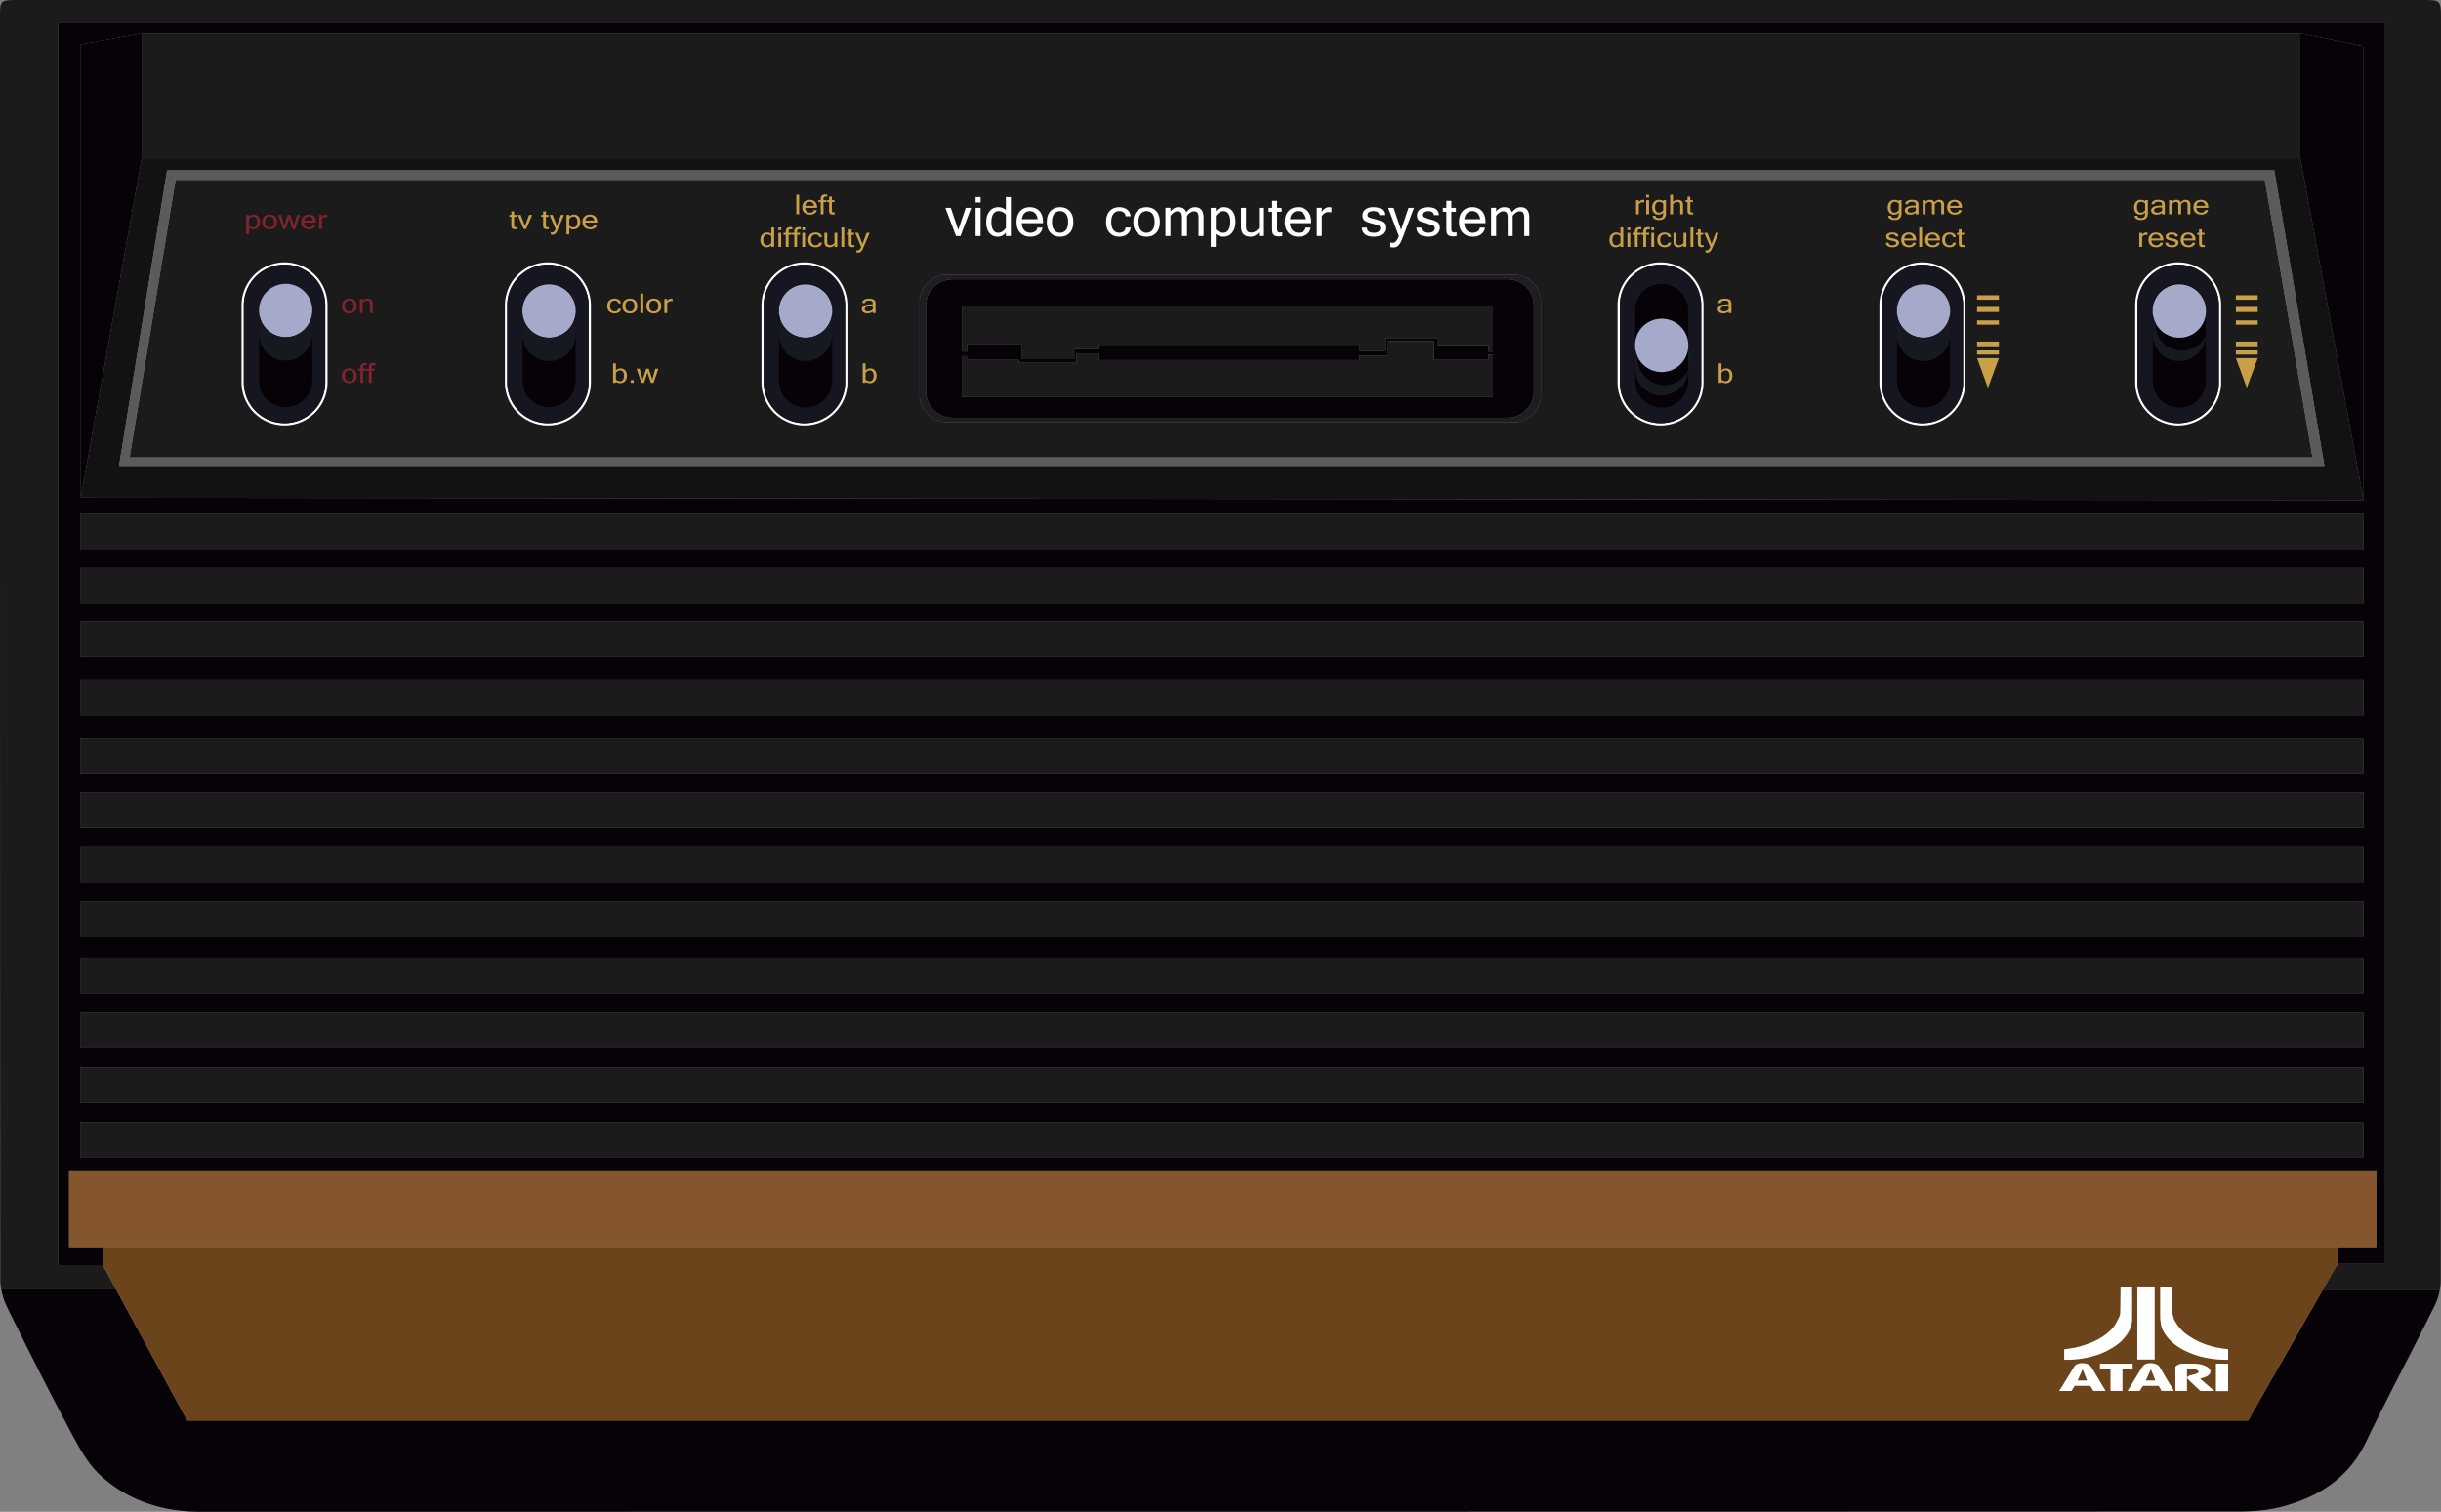 <?xml version="1.0" encoding="UTF-8" standalone="no"?>
<svg
   xmlns:dc="http://purl.org/dc/elements/1.1/"
   xmlns:cc="http://creativecommons.org/ns#"
   xmlns:rdf="http://www.w3.org/1999/02/22-rdf-syntax-ns#"
   xmlns:svg="http://www.w3.org/2000/svg"
   xmlns="http://www.w3.org/2000/svg"
   xmlns:sodipodi="http://sodipodi.sourceforge.net/DTD/sodipodi-0.dtd"
   xmlns:inkscape="http://www.inkscape.org/namespaces/inkscape"
   viewBox="0 0 274.366 169.976"
   version="1.1"
   id="svg166"
   sodipodi:docname="console.svg"
   width="274.366"
   height="169.976"
   inkscape:version="0.92.4 5da689c313, 2019-01-14">
  <rect x="0" y="0" width="274.366" height="169.976" fill="#808080" stroke="none"/>
  <defs
     id="defs170" />
  <sodipodi:namedview
     pagecolor="#ffffff"
     bordercolor="#666666"
     borderopacity="1"
     objecttolerance="10"
     gridtolerance="10"
     guidetolerance="10"
     inkscape:pageopacity="0"
     inkscape:pageshadow="2"
     inkscape:window-width="640"
     inkscape:window-height="480"
     id="namedview168"
     showgrid="false"
     inkscape:zoom="0.98773173"
     inkscape:cx="137.18322"
     inkscape:cy="84.987497"
     inkscape:window-x="0"
     inkscape:window-y="0"
     inkscape:window-maximized="0"
     inkscape:current-layer="svg166">
    <inkscape:grid
       type="xygrid"
       id="grid979"
       originx="0"
       originy="-0.001" />
  </sodipodi:namedview>
  <path
     d="m 274.236,145.003 a 7.05,7.05 0 0 1 -0.604,1.837 c -2.525,5.106 -5.224,10.125 -7.686,15.259 -1.935,4.032 -5.247,6.155 -9.33,7.267 -1.577,0.429 -3.273,0.579 -4.917,0.579 -76.38,0.028 -152.763,0.023 -229.146,0.031 -4.257,0 -8.117,-1.233 -11.243,-4.078 -1.424,-1.301 -2.424,-3.151 -3.353,-4.894 -2.48,-4.649 -4.856,-9.357 -7.181,-14.086 a 7.382,7.382 0 0 1 -0.633,-1.954 H 13.034 l 8.01,14.757 H 252.68 l 8.41,-14.719 h 13.146 z"
     id="path2"
     inkscape:connector-curvature="0"
     style="clip-rule:evenodd;fill:#070208;fill-rule:evenodd" />
  <path
     d="m 274.366,2.184 c 0,47.249 0.005,94.498 -0.027,141.747 a 6.17,6.17 0 0 1 -0.103,1.071 h -13.145 l 1.67,-2.922 h 5.328 V 2.562 H 6.53 v 139.667 h 5.019 l 1.485,2.736 H 0.143 a 6.84,6.84 0 0 1 -0.11,-1.199 c -0.038,-47.249 -0.033,-94.501 -0.033,-141.75 0,-2.008 0.002,-2.013 2.09,-2.013 H 137.202 C 182.198,0 227.194,0 272.189,0 c 2.174,0 2.177,0 2.177,2.184 z"
     id="path4"
     inkscape:connector-curvature="0"
     style="clip-rule:evenodd;fill:#1b1b1b;fill-rule:evenodd" />
  <path
     d="M 254.563,20.233 H 19.736 l -5.167,31.196 H 259.923 Z m -81.358,24.178 a 3.061,3.061 0 0 1 -3.062,3.062 h -63.711 a 3.06,3.06 0 0 1 -3.062,-3.062 V 33.949 a 3.06,3.06 0 0 1 3.062,-3.062 h 63.711 a 3.061,3.061 0 0 1 3.062,3.062 z"
     id="path6"
     inkscape:connector-curvature="0"
     style="clip-rule:evenodd;fill:#1b1b1b;fill-rule:evenodd" />
  <g
     id="g10"
     style="clip-rule:evenodd;fill:#1b1b1b;fill-rule:evenodd"
     transform="translate(2.1701389e-4)">
    <path
       d="m 9.018,57.788 h 256.646 v 3.996 H 9.018 Z m 0,6.06 h 256.646 v 3.996 H 9.018 Z m 0,5.997 h 256.646 v 3.996 H 9.018 Z m 0,6.635 h 256.646 v 3.996 H 9.018 Z m 0,6.509 h 256.646 v 3.999 H 9.018 Z m 0,6.035 h 256.646 v 3.999 H 9.018 Z m 0,6.211 h 256.646 v 3.996 H 9.018 Z m 0,6.125 h 256.646 v 3.996 H 9.018 Z m 0,6.292 h 256.646 v 3.999 H 9.018 Z m 0,6.211 h 256.646 v 3.996 H 9.018 Z m 0,6.125 h 256.646 v 3.996 H 9.018 Z m 0,6.165 h 256.646 v 3.999 H 9.018 Z"
       id="path8"
       inkscape:connector-curvature="0" />
  </g>
  <path
     d="m 262.761,140.315 v 1.766 l -1.67,2.922 -8.41,14.719 H 21.045 l -8.01,-14.758 -1.485,-2.735 v -1.914 z"
     id="path12"
     inkscape:connector-curvature="0"
     style="clip-rule:evenodd;fill:#6b441c;fill-rule:evenodd" />
  <path
     d="m 6.53,2.562 v 139.667 h 5.019 v -1.913 h -3.786 v -8.633 H 267.088 v 8.633 h -4.327 v 1.766 h 5.328 V 2.562 Z M 265.664,130.152 H 9.018 v -3.999 H 265.664 Z m 0,-6.168 H 9.018 v -3.996 H 265.664 Z m 0,-6.125 H 9.018 v -3.996 H 265.664 Z m 0,-6.208 H 9.018 v -3.999 H 265.664 Z m 0,-6.295 H 9.018 V 101.36 H 265.664 Z m 0,-6.125 H 9.018 V 95.235 H 265.664 Z m 0,-6.208 H 9.018 V 89.024 H 265.664 Z m 0,-6.035 H 9.018 V 82.989 H 265.664 Z m 0,-6.512 H 9.018 V 76.48 H 265.664 Z m 0,-6.635 H 9.018 V 69.845 H 265.664 Z m 0,-5.997 H 9.018 V 63.848 H 265.664 Z m 0,-6.06 H 9.018 V 57.788 H 265.664 Z m 0,-5.55 L 9.082,55.958 V 4.986 l 6.846,-1.233 H 258.562 l 7.101,1.444 v 51.037 z"
     id="path14"
     inkscape:connector-curvature="0"
     style="clip-rule:evenodd;fill:#070208;fill-rule:evenodd" />
  <path
     d="M 258.563,17.788 H 15.929 l -6.846,38.17 256.582,0.275 z M 18.779,19.149 H 255.628 l 5.635,33.237 H 13.377 Z"
     id="path16"
     inkscape:connector-curvature="0"
     style="clip-rule:evenodd;fill:#131212;fill-rule:evenodd" />
  <path
     d="M 15.929,3.753 H 258.563 V 17.788 H 15.929 Z"
     id="path18"
     inkscape:connector-curvature="0"
     style="clip-rule:evenodd;fill:#1b1b1b;fill-rule:evenodd" />
  <path
     d="m 265.664,5.198 v 51.036 l -7.101,-38.446 V 3.753 Z M 15.929,3.753 v 14.035 l -6.847,38.17 V 4.986 Z"
     id="path20"
     inkscape:connector-curvature="0"
     style="clip-rule:evenodd;fill:#070208;fill-rule:evenodd" />
  <path
     d="M 255.628,19.149 H 18.779 l -5.402,33.237 H 261.263 Z M 19.736,20.233 H 254.564 l 5.359,31.196 H 14.568 Z"
     id="path22"
     inkscape:connector-curvature="0"
     style="clip-rule:evenodd;fill:#5b5b5b;fill-rule:evenodd" />
  <path
     d="M 7.763,131.682 H 267.088 v 8.633 H 7.763 Z"
     id="path24"
     inkscape:connector-curvature="0"
     style="clip-rule:evenodd;fill:#85562e;fill-rule:evenodd" />
  <path
     d="m 170.144,30.887 h -63.711 a 3.06,3.06 0 0 0 -3.062,3.062 v 10.462 a 3.06,3.06 0 0 0 3.062,3.062 h 63.711 a 3.061,3.061 0 0 0 3.062,-3.062 V 33.949 a 3.063,3.063 0 0 0 -3.062,-3.062 z m 2.253,13.203 c 0,1.585 -1.339,2.873 -2.994,2.873 h -62.304 c -1.654,0 -2.993,-1.289 -2.993,-2.873 v -9.82 c 0,-1.585 1.34,-2.871 2.993,-2.871 h 62.304 c 1.655,0 2.994,1.286 2.994,2.871 z"
     id="path26"
     inkscape:connector-curvature="0"
     style="clip-rule:evenodd;fill:#1e1e22;fill-rule:evenodd" />
  <path
     d="m 169.403,31.4 h -62.304 c -1.654,0 -2.993,1.286 -2.993,2.871 v 9.819 c 0,1.585 1.34,2.873 2.993,2.873 h 62.304 c 1.655,0 2.994,-1.289 2.994,-2.873 v -9.82 c 0,-1.584 -1.34,-2.87 -2.994,-2.87 z m -1.599,13.246 h -59.628 v -4.593 h 0.584 v 0.413 h 5.76 v 0.324 h 6.489 v -1.056 h 2.501 v 0.753 h 29.322 v -0.521 h 3.203 v -1.615 h 5.133 v 2.115 h 6.125 v -0.589 l 0.511,0.005 z m 0,-5.114 -0.511,0.005 v -0.73 h -5.742 v -0.796 h -5.899 v 1.434 h -2.807 v -0.692 h -29.315 v 0.47 h -2.792 v 1.164 h -5.928 V 38.67 h -6.081 v 0.85 h -0.554 v -5.06 h 59.628 v 5.072 z"
     id="path28"
     inkscape:connector-curvature="0"
     style="clip-rule:evenodd;fill:#070208;fill-rule:evenodd" />
  <path
     d="m 31.984,29.496 a 4.836,4.836 0 0 0 -4.831,4.828 v 8.681 a 4.834,4.834 0 0 0 4.831,4.828 4.835,4.835 0 0 0 4.831,-4.828 v -8.681 a 4.836,4.836 0 0 0 -4.831,-4.828 z m 4.576,13.509 a 4.58,4.58 0 0 1 -4.575,4.573 4.581,4.581 0 0 1 -4.576,-4.573 v -8.681 a 4.58,4.58 0 0 1 4.576,-4.573 4.58,4.58 0 0 1 4.575,4.573 z"
     id="path30"
     inkscape:connector-curvature="0"
     style="fill:#ffffff" />
  <path
     d="m 31.984,29.751 a 4.581,4.581 0 0 0 -4.576,4.573 v 8.681 a 4.58,4.58 0 0 0 4.576,4.573 4.58,4.58 0 0 0 4.575,-4.573 v -8.681 a 4.58,4.58 0 0 0 -4.575,-4.573 z m 3.121,13.04 a 2.992,2.992 0 1 1 -5.984,-10e-4 v -7.826 a 2.993,2.993 0 1 1 5.984,0 z"
     id="path32"
     inkscape:connector-curvature="0"
     style="fill:#15161f" />
  <path
     d="m 35.105,34.965 v 7.826 a 2.992,2.992 0 1 1 -5.984,-10e-4 v -7.826 a 2.993,2.993 0 1 1 5.984,0.001 z"
     id="path34"
     inkscape:connector-curvature="0"
     style="clip-rule:evenodd;fill:#070208;fill-rule:evenodd" />
  <path
     d="m 35.105,34.752 v 0.311 a 2.994,2.994 0 0 1 -2.993,2.843 2.996,2.996 0 0 1 -2.991,-2.804 v -0.385 a 2.996,2.996 0 0 1 2.991,-2.807 2.995,2.995 0 0 1 2.993,2.842 z"
     id="path36"
     inkscape:connector-curvature="0"
     style="clip-rule:evenodd;fill:#a6aaca;fill-rule:evenodd" />
  <path
     d="m 35.11,37.533 a 3,3 0 0 1 -2.998,3.001 3,3 0 0 1 -2.991,-2.807 v -2.626 a 2.994,2.994 0 0 0 2.991,2.804 2.996,2.996 0 0 0 2.993,-2.843 z"
     id="path38"
     inkscape:connector-curvature="0"
     style="clip-rule:evenodd;fill:#171921;fill-rule:evenodd" />
  <path
     d="m 61.585,29.496 a 4.836,4.836 0 0 0 -4.831,4.828 v 8.681 a 4.834,4.834 0 0 0 4.831,4.828 4.835,4.835 0 0 0 4.831,-4.828 v -8.681 a 4.836,4.836 0 0 0 -4.831,-4.828 z m 4.575,13.509 a 4.58,4.58 0 0 1 -4.575,4.573 4.58,4.58 0 0 1 -4.575,-4.573 v -8.681 a 4.58,4.58 0 0 1 4.575,-4.573 4.58,4.58 0 0 1 4.575,4.573 z"
     id="path40"
     inkscape:connector-curvature="0"
     style="fill:#ffffff" />
  <path
     d="m 61.585,29.751 a 4.58,4.58 0 0 0 -4.575,4.573 v 8.681 a 4.58,4.58 0 0 0 4.575,4.573 4.58,4.58 0 0 0 4.575,-4.573 v -8.681 a 4.58,4.58 0 0 0 -4.575,-4.573 z m 3.121,13.04 a 2.992,2.992 0 1 1 -5.984,-10e-4 v -7.826 a 2.993,2.993 0 1 1 5.984,0 z"
     id="path42"
     inkscape:connector-curvature="0"
     style="fill:#15161f" />
  <path
     d="m 64.706,34.965 v 7.826 a 2.992,2.992 0 1 1 -5.984,-10e-4 v -7.826 a 2.993,2.993 0 1 1 5.984,0.001 z"
     id="path44"
     inkscape:connector-curvature="0"
     style="clip-rule:evenodd;fill:#070208;fill-rule:evenodd" />
  <path
     d="m 64.706,34.814 v 0.311 a 2.994,2.994 0 0 1 -2.993,2.843 2.996,2.996 0 0 1 -2.991,-2.804 v -0.385 a 2.996,2.996 0 0 1 2.991,-2.807 2.995,2.995 0 0 1 2.993,2.842 z"
     id="path46"
     inkscape:connector-curvature="0"
     style="clip-rule:evenodd;fill:#a6aaca;fill-rule:evenodd" />
  <path
     d="m 64.711,37.595 a 3,3 0 0 1 -2.998,3.001 3,3 0 0 1 -2.991,-2.807 v -2.626 a 2.993,2.993 0 0 0 2.991,2.804 2.993,2.993 0 0 0 2.993,-2.843 z"
     id="path48"
     inkscape:connector-curvature="0"
     style="clip-rule:evenodd;fill:#171921;fill-rule:evenodd" />
  <path
     d="m 90.42,29.496 a 4.836,4.836 0 0 0 -4.831,4.828 v 8.681 a 4.834,4.834 0 0 0 4.831,4.828 4.835,4.835 0 0 0 4.831,-4.828 v -8.681 a 4.835,4.835 0 0 0 -4.831,-4.828 z m 4.576,13.509 a 4.58,4.58 0 0 1 -4.576,4.573 4.58,4.58 0 0 1 -4.575,-4.573 v -8.681 a 4.58,4.58 0 0 1 4.575,-4.573 4.581,4.581 0 0 1 4.576,4.573 z"
     id="path50"
     inkscape:connector-curvature="0"
     style="fill:#ffffff" />
  <path
     d="m 90.42,29.751 a 4.58,4.58 0 0 0 -4.575,4.573 v 8.681 a 4.58,4.58 0 0 0 4.575,4.573 4.581,4.581 0 0 0 4.576,-4.573 v -8.681 a 4.581,4.581 0 0 0 -4.576,-4.573 z m 3.121,13.04 a 2.992,2.992 0 1 1 -5.983,-10e-4 v -7.826 a 2.993,2.993 0 1 1 5.984,0 v 7.827 z"
     id="path52"
     inkscape:connector-curvature="0"
     style="fill:#15161f" />
  <path
     d="m 93.541,34.965 v 7.826 a 2.992,2.992 0 1 1 -5.983,-10e-4 v -7.826 a 2.993,2.993 0 1 1 5.983,0.001 z"
     id="path54"
     inkscape:connector-curvature="0"
     style="clip-rule:evenodd;fill:#070208;fill-rule:evenodd" />
  <path
     d="m 93.541,34.814 v 0.311 a 2.994,2.994 0 0 1 -2.993,2.843 2.996,2.996 0 0 1 -2.991,-2.804 v -0.385 a 2.995,2.995 0 0 1 2.991,-2.807 2.995,2.995 0 0 1 2.993,2.842 z"
     id="path56"
     inkscape:connector-curvature="0"
     style="clip-rule:evenodd;fill:#a6aaca;fill-rule:evenodd" />
  <path
     d="m 93.546,37.595 a 3,3 0 0 1 -2.998,3.001 3,3 0 0 1 -2.991,-2.807 v -2.626 a 2.994,2.994 0 0 0 2.991,2.804 2.996,2.996 0 0 0 2.993,-2.843 z"
     id="path58"
     inkscape:connector-curvature="0"
     style="clip-rule:evenodd;fill:#171921;fill-rule:evenodd" />
  <path
     d="m 186.645,29.496 a 4.835,4.835 0 0 0 -4.831,4.828 v 8.681 a 4.835,4.835 0 0 0 4.831,4.828 4.834,4.834 0 0 0 4.83,-4.828 v -8.681 a 4.835,4.835 0 0 0 -4.83,-4.828 z m 4.574,13.509 c 0,2.521 -2.053,4.573 -4.574,4.573 -2.521,0 -4.576,-2.052 -4.576,-4.573 v -8.681 c 0,-2.521 2.055,-4.573 4.576,-4.573 2.521,0 4.574,2.052 4.574,4.573 z"
     id="path60"
     inkscape:connector-curvature="0"
     style="fill:#ffffff" />
  <path
     d="m 186.645,29.751 a 4.581,4.581 0 0 0 -4.576,4.573 v 8.681 c 0,2.521 2.055,4.573 4.576,4.573 2.521,0 4.574,-2.052 4.574,-4.573 v -8.681 a 4.58,4.58 0 0 0 -4.574,-4.573 z m 3.119,13.04 a 2.992,2.992 0 1 1 -5.983,-10e-4 v -7.826 a 2.992,2.992 0 1 1 5.984,0 v 7.827 z"
     id="path62"
     inkscape:connector-curvature="0"
     style="fill:#15161f" />
  <path
     d="m 189.764,34.965 v 7.826 a 2.992,2.992 0 1 1 -5.983,-10e-4 v -7.826 a 2.992,2.992 0 1 1 5.983,0.001 z"
     id="path64"
     inkscape:connector-curvature="0"
     style="clip-rule:evenodd;fill:#070208;fill-rule:evenodd" />
  <path
     d="m 189.764,38.674 v 0.311 a 2.994,2.994 0 0 1 -2.993,2.843 2.994,2.994 0 0 1 -2.991,-2.804 v -0.385 a 2.996,2.996 0 0 1 2.991,-2.807 2.993,2.993 0 0 1 2.993,2.842 z"
     id="path66"
     inkscape:connector-curvature="0"
     style="clip-rule:evenodd;fill:#a6aaca;fill-rule:evenodd" />
  <path
     d="m 189.77,41.455 a 3,3 0 0 1 -2.998,3.001 3,3 0 0 1 -2.991,-2.807 v -2.626 c 0.023,0.401 0.128,0.778 0.297,1.12 a 2.996,2.996 0 1 0 5.687,-1.159 z"
     id="path68"
     inkscape:connector-curvature="0"
     style="clip-rule:evenodd;fill:#171921;fill-rule:evenodd" />
  <path
     d="m 216.075,29.496 a 4.835,4.835 0 0 0 -4.83,4.828 v 8.681 a 4.835,4.835 0 0 0 4.83,4.828 4.833,4.833 0 0 0 4.83,-4.828 v -8.681 a 4.835,4.835 0 0 0 -4.83,-4.828 z m 4.575,13.509 c 0,2.521 -2.054,4.573 -4.575,4.573 -2.521,0 -4.575,-2.052 -4.575,-4.573 v -8.681 c 0,-2.521 2.054,-4.573 4.575,-4.573 2.521,0 4.575,2.052 4.575,4.573 z"
     id="path70"
     inkscape:connector-curvature="0"
     style="fill:#ffffff" />
  <path
     d="m 216.075,29.751 a 4.58,4.58 0 0 0 -4.575,4.573 v 8.681 c 0,2.521 2.054,4.573 4.575,4.573 2.521,0 4.575,-2.052 4.575,-4.573 v -8.681 a 4.58,4.58 0 0 0 -4.575,-4.573 z m 3.121,13.04 a 2.992,2.992 0 1 1 -5.983,-10e-4 v -7.826 a 2.992,2.992 0 1 1 5.984,0 v 7.827 z"
     id="path72"
     inkscape:connector-curvature="0"
     style="fill:#15161f" />
  <path
     d="m 219.196,34.965 v 7.826 a 2.992,2.992 0 1 1 -5.983,-10e-4 v -7.826 a 2.992,2.992 0 1 1 5.983,0.001 z"
     id="path74"
     inkscape:connector-curvature="0"
     style="clip-rule:evenodd;fill:#070208;fill-rule:evenodd" />
  <path
     d="m 219.196,34.814 v 0.311 a 2.994,2.994 0 0 1 -2.993,2.843 2.995,2.995 0 0 1 -2.99,-2.804 v -0.385 a 2.994,2.994 0 0 1 2.991,-2.807 2.995,2.995 0 0 1 2.992,2.842 z"
     id="path76"
     inkscape:connector-curvature="0"
     style="clip-rule:evenodd;fill:#a6aaca;fill-rule:evenodd" />
  <path
     d="m 219.201,37.595 a 3,3 0 0 1 -2.998,3.001 3,3 0 0 1 -2.991,-2.807 v -2.626 a 2.994,2.994 0 0 0 2.99,2.804 2.996,2.996 0 0 0 2.993,-2.843 z"
     id="path78"
     inkscape:connector-curvature="0"
     style="clip-rule:evenodd;fill:#171921;fill-rule:evenodd" />
  <path
     d="m 244.825,29.496 a 4.835,4.835 0 0 0 -4.831,4.828 v 8.681 a 4.835,4.835 0 0 0 4.831,4.828 4.834,4.834 0 0 0 4.83,-4.828 v -8.681 a 4.835,4.835 0 0 0 -4.83,-4.828 z m 4.575,13.509 a 4.581,4.581 0 0 1 -4.575,4.573 4.581,4.581 0 0 1 -4.576,-4.573 v -8.681 a 4.581,4.581 0 0 1 4.576,-4.573 4.581,4.581 0 0 1 4.575,4.573 z"
     id="path80"
     inkscape:connector-curvature="0"
     style="fill:#ffffff" />
  <path
     d="m 244.825,29.751 a 4.581,4.581 0 0 0 -4.576,4.573 v 8.681 a 4.581,4.581 0 0 0 4.576,4.573 4.581,4.581 0 0 0 4.575,-4.573 v -8.681 a 4.581,4.581 0 0 0 -4.575,-4.573 z m 3.12,13.04 a 2.992,2.992 0 1 1 -5.983,-10e-4 v -7.826 a 2.993,2.993 0 1 1 5.984,0 v 7.827 z"
     id="path82"
     inkscape:connector-curvature="0"
     style="fill:#15161f" />
  <path
     d="m 247.945,34.965 v 7.826 a 2.992,2.992 0 1 1 -5.983,-10e-4 v -7.826 a 2.993,2.993 0 1 1 5.983,0.001 z"
     id="path84"
     inkscape:connector-curvature="0"
     style="clip-rule:evenodd;fill:#070208;fill-rule:evenodd" />
  <path
     d="m 247.945,34.814 v 0.311 a 2.994,2.994 0 0 1 -2.993,2.843 2.994,2.994 0 0 1 -2.694,-1.684 2.876,2.876 0 0 1 -0.297,-1.12 v -0.385 a 2.996,2.996 0 0 1 2.991,-2.807 2.995,2.995 0 0 1 2.993,2.842 z"
     id="path86"
     inkscape:connector-curvature="0"
     style="clip-rule:evenodd;fill:#a6aaca;fill-rule:evenodd" />
  <path
     d="m 247.951,37.595 a 3,3 0 0 1 -2.998,3.001 3,3 0 0 1 -2.991,-2.807 v -2.626 c 0.023,0.401 0.127,0.778 0.297,1.12 a 2.996,2.996 0 1 0 5.687,-1.159 z"
     id="path88"
     inkscape:connector-curvature="0"
     style="clip-rule:evenodd;fill:#171921;fill-rule:evenodd" />
  <path
     d="m 167.804,34.459 v 5.073 l -0.511,0.005 v -0.729 h -5.742 v -0.797 h -5.899 v 1.434 h -2.807 v -0.691 h -29.315 v 0.47 h -2.792 v 1.163 h -5.928 V 38.67 h -6.081 v 0.85 h -0.554 v -5.061 z"
     id="path90"
     inkscape:connector-curvature="0"
     style="clip-rule:evenodd;fill:#1b1b1b;fill-rule:evenodd" />
  <path
     d="m 167.804,39.882 v 4.764 h -59.629 v -4.593 h 0.585 v 0.413 h 5.759 v 0.324 h 6.49 v -1.056 h 2.5 v 0.753 h 29.323 v -0.521 h 3.203 v -1.615 h 5.133 v 2.115 h 6.125 v -0.589 z"
     id="path92"
     inkscape:connector-curvature="0"
     style="clip-rule:evenodd;fill:#1b1b1b;fill-rule:evenodd" />
  <g
     id="g96"
     style="fill:#ffffff"
     transform="translate(2.1701389e-4)">
    <path
       d="m 109.159,23.366 -1.199,3.173 h -0.502 l -1.199,-3.173 h 0.61 l 0.84,2.482 0.84,-2.482 z m 1.061,-0.601 h -0.565 v -0.61 h 0.565 z m 0,3.774 h -0.565 v -3.173 h 0.565 z m 2.841,-0.38 c -0.251,0.303 -0.553,0.454 -0.906,0.454 -0.415,0 -0.736,-0.147 -0.963,-0.442 -0.227,-0.295 -0.341,-0.693 -0.341,-1.193 0,-0.518 0.127,-0.929 0.381,-1.231 a 1.2,1.2 0 0 1 0.958,-0.453 c 0.343,0 0.633,0.106 0.87,0.317 v -1.456 h 0.562 v 4.384 h -0.562 v -0.38 z m 0,-0.532 V 24.12 c -0.243,-0.257 -0.521,-0.385 -0.834,-0.385 a 0.67,0.67 0 0 0 -0.578,0.312 c -0.145,0.208 -0.217,0.519 -0.217,0.932 0,0.391 0.068,0.687 0.205,0.89 a 0.649,0.649 0 0 0 0.567,0.303 c 0.314,-0.001 0.6,-0.182 0.857,-0.545 z m 2.745,0.986 c -0.466,0 -0.841,-0.146 -1.124,-0.438 -0.283,-0.292 -0.425,-0.7 -0.425,-1.222 0,-0.518 0.137,-0.925 0.411,-1.219 0.274,-0.294 0.633,-0.441 1.075,-0.441 0.452,0 0.814,0.145 1.084,0.434 0.27,0.289 0.405,0.698 0.405,1.226 v 0.135 h -2.389 c 0.024,0.367 0.125,0.639 0.303,0.816 a 0.897,0.897 0 0 0 0.659,0.266 c 0.197,0 0.375,-0.05 0.534,-0.151 a 0.51,0.51 0 0 0 0.25,-0.429 h 0.583 a 1.051,1.051 0 0 1 -0.444,0.756 c -0.251,0.179 -0.559,0.267 -0.922,0.267 z m 0.832,-1.967 c -0.046,-0.305 -0.149,-0.533 -0.308,-0.685 a 0.822,0.822 0 0 0 -0.586,-0.227 0.822,0.822 0 0 0 -0.58,0.225 c -0.162,0.151 -0.264,0.379 -0.308,0.686 h 1.782 z m 2.512,-1.352 c 0.452,0 0.814,0.145 1.084,0.434 0.27,0.289 0.405,0.698 0.405,1.226 0,0.526 -0.135,0.934 -0.405,1.225 -0.27,0.29 -0.631,0.435 -1.084,0.435 -0.451,0 -0.811,-0.145 -1.081,-0.435 -0.27,-0.29 -0.405,-0.698 -0.405,-1.225 0,-0.528 0.135,-0.937 0.405,-1.226 0.27,-0.289 0.63,-0.434 1.081,-0.434 z m 0,2.877 a 0.807,0.807 0 0 0 0.655,-0.306 c 0.167,-0.205 0.251,-0.508 0.251,-0.911 0,-0.405 -0.084,-0.709 -0.251,-0.913 a 0.807,0.807 0 0 0 -0.655,-0.306 0.808,0.808 0 0 0 -0.655,0.306 c -0.167,0.204 -0.251,0.509 -0.251,0.913 0,0.403 0.084,0.706 0.251,0.911 a 0.807,0.807 0 0 0 0.655,0.306 z m 6.659,0.442 c -0.451,0 -0.811,-0.145 -1.081,-0.435 -0.27,-0.29 -0.405,-0.698 -0.405,-1.225 0,-0.528 0.135,-0.937 0.405,-1.226 0.27,-0.289 0.63,-0.434 1.081,-0.434 0.347,0 0.636,0.088 0.869,0.263 0.232,0.175 0.37,0.428 0.411,0.759 h -0.58 a 0.537,0.537 0 0 0 -0.214,-0.434 0.793,0.793 0 0 0 -0.486,-0.149 0.807,0.807 0 0 0 -0.655,0.306 c -0.167,0.204 -0.251,0.509 -0.251,0.913 0,0.403 0.084,0.706 0.251,0.911 a 0.807,0.807 0 0 0 0.655,0.306 0.8,0.8 0 0 0 0.486,-0.149 0.533,0.533 0 0 0 0.214,-0.431 h 0.58 c -0.042,0.331 -0.179,0.584 -0.411,0.759 -0.232,0.179 -0.522,0.266 -0.869,0.266 z m 3.062,-3.319 c 0.453,0 0.814,0.145 1.084,0.434 0.27,0.289 0.405,0.698 0.405,1.226 0,0.526 -0.135,0.934 -0.405,1.225 -0.27,0.29 -0.631,0.435 -1.084,0.435 -0.451,0 -0.811,-0.145 -1.081,-0.435 -0.27,-0.29 -0.405,-0.698 -0.405,-1.225 0,-0.528 0.135,-0.937 0.405,-1.226 0.271,-0.289 0.631,-0.434 1.081,-0.434 z m 0,2.877 a 0.807,0.807 0 0 0 0.655,-0.306 c 0.168,-0.205 0.251,-0.508 0.251,-0.911 0,-0.405 -0.084,-0.709 -0.251,-0.913 a 0.806,0.806 0 0 0 -0.655,-0.306 0.807,0.807 0 0 0 -0.655,0.306 c -0.167,0.204 -0.251,0.509 -0.251,0.913 0,0.403 0.084,0.706 0.251,0.911 a 0.808,0.808 0 0 0 0.655,0.306 z m 6.409,0.368 h -0.565 v -2.052 c 0,-0.263 -0.038,-0.451 -0.114,-0.562 -0.076,-0.112 -0.202,-0.167 -0.38,-0.167 -0.273,0 -0.541,0.169 -0.804,0.508 v 2.273 h -0.562 v -2.052 c 0,-0.263 -0.038,-0.451 -0.114,-0.562 -0.076,-0.112 -0.203,-0.167 -0.383,-0.167 -0.273,0 -0.54,0.169 -0.801,0.508 v 2.273 h -0.565 v -3.173 h 0.565 v 0.404 c 0.267,-0.317 0.563,-0.476 0.888,-0.476 0.465,0 0.761,0.191 0.888,0.574 0.212,-0.249 0.391,-0.407 0.538,-0.474 0.147,-0.067 0.292,-0.1 0.434,-0.1 0.65,0 0.975,0.39 0.975,1.17 z m 1.378,-2.793 c 0.251,-0.301 0.553,-0.452 0.906,-0.452 0.415,0 0.735,0.147 0.962,0.441 0.228,0.294 0.341,0.691 0.341,1.192 0,0.52 -0.127,0.932 -0.382,1.234 a 1.202,1.202 0 0 1 -0.961,0.453 c -0.342,0 -0.632,-0.106 -0.867,-0.32 v 1.466 h -0.565 v -4.393 h 0.565 v 0.379 z m 0,2.039 c 0.241,0.257 0.518,0.386 0.831,0.386 a 0.67,0.67 0 0 0 0.58,-0.312 c 0.143,-0.208 0.216,-0.519 0.216,-0.932 0,-0.391 -0.068,-0.687 -0.204,-0.89 a 0.647,0.647 0 0 0 -0.568,-0.303 c -0.313,0 -0.598,0.181 -0.855,0.544 z m 4.851,0.35 c -0.281,0.319 -0.597,0.478 -0.948,0.478 -0.716,0 -1.073,-0.391 -1.073,-1.172 v -2.075 h 0.565 v 2.052 c 0,0.259 0.046,0.445 0.138,0.559 0.091,0.114 0.243,0.171 0.454,0.171 0.315,0 0.603,-0.17 0.865,-0.509 v -2.273 h 0.561 v 3.173 h -0.561 v -0.404 z m 2.628,0.41 a 2.123,2.123 0 0 1 -0.404,0.036 c -0.231,0 -0.4,-0.041 -0.507,-0.124 a 0.52,0.52 0 0 1 -0.201,-0.318 2.835,2.835 0 0 1 -0.038,-0.529 v -1.8 h -0.392 v -0.442 h 0.392 v -0.789 h 0.562 v 0.789 h 0.515 v 0.442 h -0.515 v 1.83 c 0,0.218 0.027,0.355 0.083,0.414 0.055,0.059 0.13,0.088 0.225,0.088 0.097,0 0.191,-0.008 0.281,-0.024 v 0.427 z m 1.818,0.068 c -0.466,0 -0.841,-0.146 -1.124,-0.438 -0.283,-0.292 -0.425,-0.7 -0.425,-1.222 0,-0.518 0.137,-0.925 0.411,-1.219 0.274,-0.294 0.632,-0.441 1.075,-0.441 0.452,0 0.814,0.145 1.084,0.434 0.269,0.289 0.405,0.698 0.405,1.226 v 0.135 h -2.389 c 0.023,0.367 0.125,0.639 0.303,0.816 a 0.898,0.898 0 0 0 0.659,0.266 c 0.198,0 0.375,-0.05 0.534,-0.151 a 0.505,0.505 0 0 0 0.249,-0.429 h 0.583 a 1.048,1.048 0 0 1 -0.444,0.756 c -0.25,0.179 -0.558,0.267 -0.921,0.267 z m 0.832,-1.967 c -0.046,-0.305 -0.149,-0.533 -0.308,-0.685 a 0.82,0.82 0 0 0 -0.586,-0.227 0.822,0.822 0 0 0 -0.58,0.225 c -0.162,0.151 -0.264,0.379 -0.308,0.686 h 1.782 z m 2.873,-0.766 a 1.259,1.259 0 0 0 -0.344,-0.036 c -0.287,0 -0.533,0.15 -0.739,0.451 v 2.243 h -0.565 v -3.173 h 0.565 v 0.442 c 0.237,-0.343 0.512,-0.514 0.825,-0.514 0.08,0 0.165,0.008 0.257,0.024 v 0.563 z m 4.779,2.733 c -0.868,0 -1.321,-0.341 -1.361,-1.022 h 0.565 c 0.004,0.387 0.267,0.58 0.79,0.58 0.233,0 0.41,-0.048 0.533,-0.145 a 0.445,0.445 0 0 0 0.184,-0.363 c 0,-0.144 -0.06,-0.245 -0.18,-0.304 -0.119,-0.059 -0.366,-0.135 -0.74,-0.229 -0.373,-0.094 -0.647,-0.198 -0.82,-0.314 -0.172,-0.116 -0.258,-0.319 -0.258,-0.61 0,-0.263 0.107,-0.481 0.322,-0.653 0.213,-0.172 0.5,-0.259 0.859,-0.259 0.832,0 1.256,0.296 1.274,0.888 h -0.563 c -0.019,-0.299 -0.244,-0.448 -0.672,-0.448 a 0.927,0.927 0 0 0 -0.471,0.108 0.344,0.344 0 0 0 -0.187,0.314 c 0,0.123 0.047,0.213 0.143,0.268 0.096,0.055 0.336,0.129 0.72,0.221 0.384,0.093 0.669,0.201 0.855,0.324 0.187,0.124 0.28,0.337 0.28,0.64 a 0.892,0.892 0 0 1 -0.346,0.719 c -0.229,0.19 -0.538,0.285 -0.927,0.285 z m 2.108,0.691 c 0.279,0 0.507,-0.255 0.685,-0.765 l -1.199,-3.173 h 0.611 l 0.84,2.482 0.84,-2.482 h 0.61 l -1.198,3.173 a 8.895,8.895 0 0 1 -0.295,0.701 c -0.08,0.164 -0.186,0.303 -0.317,0.416 a 0.71,0.71 0 0 1 -0.48,0.169 c -0.142,0 -0.264,-0.014 -0.365,-0.042 v -0.52 a 0.903,0.903 0 0 0 0.268,0.041 z m 4.016,-0.691 c -0.867,0 -1.321,-0.341 -1.361,-1.022 h 0.565 c 0.004,0.387 0.268,0.58 0.789,0.58 0.233,0 0.411,-0.048 0.534,-0.145 a 0.45,0.45 0 0 0 0.184,-0.363 c 0,-0.144 -0.06,-0.245 -0.179,-0.304 -0.12,-0.059 -0.367,-0.135 -0.74,-0.229 -0.373,-0.094 -0.647,-0.198 -0.819,-0.314 -0.173,-0.116 -0.259,-0.319 -0.259,-0.61 0,-0.263 0.107,-0.481 0.322,-0.653 0.214,-0.172 0.501,-0.259 0.86,-0.259 0.832,0 1.256,0.296 1.274,0.888 h -0.562 c -0.02,-0.299 -0.244,-0.448 -0.673,-0.448 a 0.933,0.933 0 0 0 -0.471,0.108 0.342,0.342 0 0 0 -0.187,0.314 c 0,0.123 0.048,0.213 0.143,0.268 0.096,0.055 0.336,0.129 0.719,0.221 0.384,0.093 0.669,0.201 0.855,0.324 0.186,0.124 0.28,0.337 0.28,0.64 a 0.895,0.895 0 0 1 -0.346,0.719 c -0.229,0.19 -0.54,0.285 -0.928,0.285 z m 3.161,-0.068 a 2.123,2.123 0 0 1 -0.404,0.036 c -0.232,0 -0.401,-0.041 -0.509,-0.124 a 0.523,0.523 0 0 1 -0.2,-0.318 2.924,2.924 0 0 1 -0.038,-0.529 v -1.8 h -0.392 v -0.442 h 0.392 v -0.789 h 0.561 v 0.789 h 0.514 v 0.442 h -0.514 v 1.83 c 0,0.218 0.028,0.355 0.083,0.414 0.055,0.059 0.13,0.088 0.225,0.088 0.097,0 0.192,-0.008 0.281,-0.024 v 0.427 z m 1.818,0.068 c -0.466,0 -0.84,-0.146 -1.124,-0.438 -0.283,-0.292 -0.425,-0.7 -0.425,-1.222 0,-0.518 0.137,-0.925 0.411,-1.219 0.274,-0.294 0.633,-0.441 1.075,-0.441 0.453,0 0.813,0.145 1.084,0.434 0.27,0.289 0.405,0.698 0.405,1.226 v 0.135 h -2.39 c 0.024,0.367 0.126,0.639 0.304,0.816 a 0.895,0.895 0 0 0 0.659,0.266 c 0.198,0 0.375,-0.05 0.534,-0.151 a 0.505,0.505 0 0 0 0.249,-0.429 h 0.583 a 1.048,1.048 0 0 1 -0.444,0.756 c -0.25,0.179 -0.558,0.267 -0.921,0.267 z m 0.832,-1.967 c -0.046,-0.305 -0.149,-0.533 -0.309,-0.685 a 0.816,0.816 0 0 0 -0.585,-0.227 0.824,0.824 0 0 0 -0.58,0.225 c -0.162,0.151 -0.265,0.379 -0.309,0.686 h 1.783 z m 5.514,1.893 h -0.566 v -2.052 c 0,-0.263 -0.037,-0.451 -0.113,-0.562 -0.077,-0.112 -0.202,-0.167 -0.38,-0.167 -0.274,0 -0.542,0.169 -0.804,0.508 v 2.273 h -0.562 v -2.052 c 0,-0.263 -0.038,-0.451 -0.114,-0.562 -0.076,-0.112 -0.204,-0.167 -0.382,-0.167 -0.275,0 -0.542,0.169 -0.802,0.508 v 2.273 h -0.566 v -3.173 h 0.566 v 0.404 c 0.267,-0.317 0.562,-0.476 0.887,-0.476 0.465,0 0.761,0.191 0.889,0.574 0.211,-0.249 0.391,-0.407 0.538,-0.474 0.148,-0.067 0.292,-0.1 0.433,-0.1 0.65,0 0.975,0.39 0.975,1.17 v 2.075 z"
       id="path94"
       inkscape:connector-curvature="0" />
  </g>
  <g
     id="g100"
     style="fill:#c99f48"
     transform="translate(2.1701389e-4)">
    <path
       d="m 184.815,22.762 a 0.785,0.785 0 0 0 -0.193,-0.018 c -0.16,0 -0.299,0.075 -0.414,0.226 v 1.122 h -0.316 v -1.586 h 0.316 v 0.221 c 0.134,-0.172 0.288,-0.257 0.463,-0.257 a 0.93,0.93 0 0 1 0.143,0.012 v 0.28 z m 0.536,-0.557 h -0.317 V 21.9 h 0.317 z m 0,1.887 h -0.317 v -1.586 h 0.317 z m 1.905,-0.123 c 0,0.51 -0.257,0.765 -0.774,0.765 -0.223,0 -0.399,-0.043 -0.527,-0.13 a 0.4,0.4 0 0 1 -0.194,-0.35 h 0.326 c 0,0.174 0.13,0.26 0.392,0.26 0.148,0 0.262,-0.036 0.341,-0.108 0.081,-0.072 0.121,-0.214 0.121,-0.425 v -0.079 a 0.669,0.669 0 0 1 -0.508,0.227 c -0.233,0 -0.413,-0.074 -0.54,-0.221 -0.127,-0.148 -0.19,-0.347 -0.19,-0.597 0,-0.259 0.071,-0.464 0.213,-0.615 a 0.706,0.706 0 0 1 0.536,-0.227 c 0.191,0 0.355,0.053 0.488,0.158 v -0.123 h 0.314 v 1.465 z m -0.314,-0.333 v -0.754 a 0.661,0.661 0 0 0 -0.467,-0.193 0.39,0.39 0 0 0 -0.325,0.156 c -0.08,0.104 -0.12,0.259 -0.12,0.466 0,0.195 0.037,0.344 0.115,0.445 a 0.375,0.375 0 0 0 0.316,0.152 c 0.176,0 0.337,-0.091 0.481,-0.272 z m 1.098,-0.929 a 0.735,0.735 0 0 1 0.532,-0.237 c 0.401,0 0.601,0.195 0.601,0.585 v 1.038 h -0.316 v -1.026 c 0,-0.13 -0.026,-0.223 -0.078,-0.28 -0.053,-0.057 -0.137,-0.085 -0.256,-0.085 -0.161,0 -0.321,0.085 -0.483,0.254 v 1.136 h -0.316 V 21.9 h 0.316 z m 2.281,1.388 c -0.07,0.012 -0.146,0.018 -0.227,0.018 a 0.52,0.52 0 0 1 -0.285,-0.062 0.264,0.264 0 0 1 -0.113,-0.159 1.303,1.303 0 0 1 -0.022,-0.265 v -0.9 h -0.219 v -0.221 h 0.219 v -0.395 h 0.315 v 0.395 h 0.288 v 0.221 h -0.288 v 0.915 c 0,0.109 0.015,0.178 0.046,0.207 0.031,0.03 0.073,0.044 0.127,0.044 0.055,0 0.107,-0.004 0.158,-0.012 v 0.214 z m -8.182,3.481 a 0.669,0.669 0 0 1 -0.508,0.227 c -0.232,0 -0.413,-0.074 -0.538,-0.221 -0.128,-0.147 -0.191,-0.346 -0.191,-0.597 0,-0.259 0.071,-0.464 0.213,-0.615 a 0.706,0.706 0 0 1 0.536,-0.227 c 0.193,0 0.355,0.053 0.488,0.159 v -0.728 h 0.314 v 2.192 h -0.314 z m 0,-0.266 v -0.754 a 0.661,0.661 0 0 0 -0.467,-0.193 0.39,0.39 0 0 0 -0.324,0.156 c -0.081,0.104 -0.121,0.259 -0.121,0.466 0,0.195 0.037,0.344 0.114,0.445 a 0.379,0.379 0 0 0 0.317,0.152 c 0.176,0 0.337,-0.09 0.481,-0.272 z m 1.098,-1.431 h -0.316 v -0.305 h 0.316 z m 0,1.887 h -0.316 V 26.18 h 0.316 z m 0.836,-1.365 v 1.365 h -0.315 v -1.365 h -0.26 V 26.18 h 0.26 v -0.141 c 0,-0.335 0.166,-0.502 0.498,-0.502 0.102,0 0.181,0.006 0.235,0.018 V 25.8 a 1.198,1.198 0 0 0 -0.19,-0.015 c -0.077,0 -0.135,0.019 -0.172,0.057 -0.037,0.038 -0.056,0.105 -0.056,0.199 v 0.138 h 0.337 V 26.4 h -0.337 z m 0.953,0 v 1.365 h -0.315 v -1.365 h -0.26 V 26.18 h 0.26 v -0.141 c 0,-0.335 0.166,-0.502 0.498,-0.502 0.102,0 0.179,0.006 0.235,0.018 V 25.8 a 1.198,1.198 0 0 0 -0.19,-0.015 c -0.078,0 -0.135,0.019 -0.172,0.057 -0.037,0.038 -0.056,0.105 -0.056,0.199 v 0.138 h 0.337 V 26.4 h -0.337 z m 0.9,-0.522 h -0.317 v -0.305 h 0.317 z m 0,1.887 h -0.317 V 26.18 h 0.317 z m 1.185,0.037 c -0.253,0 -0.454,-0.073 -0.605,-0.217 -0.151,-0.145 -0.228,-0.349 -0.228,-0.612 0,-0.264 0.077,-0.469 0.228,-0.613 0.151,-0.145 0.352,-0.217 0.605,-0.217 0.194,0 0.356,0.044 0.487,0.132 a 0.53,0.53 0 0 1 0.23,0.38 h -0.325 a 0.26,0.26 0 0 0 -0.12,-0.217 0.474,0.474 0 0 0 -0.271,-0.075 0.477,0.477 0 0 0 -0.367,0.153 c -0.094,0.102 -0.141,0.254 -0.141,0.457 0,0.201 0.047,0.353 0.141,0.455 a 0.475,0.475 0 0 0 0.367,0.153 0.474,0.474 0 0 0 0.271,-0.075 0.257,0.257 0 0 0 0.12,-0.216 h 0.325 a 0.53,0.53 0 0 1 -0.23,0.38 0.85,0.85 0 0 1 -0.487,0.132 z m 2.119,-0.239 a 0.724,0.724 0 0 1 -0.531,0.239 c -0.401,0 -0.601,-0.195 -0.601,-0.586 V 26.18 h 0.316 v 1.026 c 0,0.129 0.026,0.223 0.078,0.28 0.051,0.057 0.136,0.085 0.254,0.085 0.176,0 0.338,-0.085 0.484,-0.254 V 26.18 h 0.315 v 1.586 h -0.315 z m 1.099,0.202 h -0.316 v -2.192 h 0.316 z m 1.156,0.003 a 1.323,1.323 0 0 1 -0.227,0.018 0.52,0.52 0 0 1 -0.285,-0.062 0.258,0.258 0 0 1 -0.112,-0.159 1.303,1.303 0 0 1 -0.022,-0.265 v -0.9 h -0.22 V 26.18 h 0.22 v -0.395 h 0.315 v 0.395 h 0.288 v 0.221 h -0.288 v 0.915 c 0,0.109 0.015,0.178 0.046,0.207 a 0.176,0.176 0 0 0 0.126,0.044 c 0.055,0 0.107,-0.004 0.158,-0.012 v 0.214 z m 0.363,0.38 c 0.156,0 0.285,-0.127 0.384,-0.383 L 191.56,26.18 h 0.341 l 0.471,1.241 0.471,-1.241 h 0.342 l -0.673,1.586 a 4.429,4.429 0 0 1 -0.164,0.351 0.673,0.673 0 0 1 -0.178,0.208 0.425,0.425 0 0 1 -0.268,0.084 0.874,0.874 0 0 1 -0.205,-0.021 v -0.26 a 0.545,0.545 0 0 0 0.151,0.021 z"
       id="path98"
       inkscape:connector-curvature="0" />
  </g>
  <g
     id="g104"
     style="fill:#c99f48"
     transform="translate(2.1701389e-4)">
    <path
       d="M 89.82,24.092 H 89.503 V 21.9 h 0.317 z m 1.221,0.037 c -0.261,0 -0.471,-0.073 -0.63,-0.219 -0.158,-0.146 -0.238,-0.35 -0.238,-0.611 0,-0.259 0.077,-0.462 0.23,-0.609 0.153,-0.147 0.354,-0.22 0.602,-0.22 0.253,0 0.456,0.072 0.607,0.217 0.151,0.144 0.227,0.349 0.227,0.613 v 0.067 h -1.338 c 0.013,0.183 0.07,0.319 0.17,0.408 0.1,0.089 0.223,0.133 0.369,0.133 0.111,0 0.21,-0.025 0.299,-0.076 a 0.252,0.252 0 0 0 0.14,-0.215 h 0.327 a 0.52,0.52 0 0 1 -0.249,0.378 0.94,0.94 0 0 1 -0.516,0.134 z m 0.465,-0.984 a 0.552,0.552 0 0 0 -0.172,-0.343 0.489,0.489 0 0 0 -0.328,-0.114 0.49,0.49 0 0 0 -0.325,0.113 0.54,0.54 0 0 0 -0.173,0.343 h 0.998 z m 1.057,-0.418 v 1.365 h -0.315 v -1.365 h -0.261 v -0.221 h 0.261 v -0.141 c 0,-0.335 0.166,-0.502 0.497,-0.502 0.102,0 0.18,0.006 0.236,0.018 v 0.245 A 1.2,1.2 0 0 0 92.79,22.111 c -0.077,0 -0.134,0.019 -0.172,0.057 -0.037,0.038 -0.056,0.105 -0.056,0.2 v 0.138 H 92.9 v 0.221 z m 1.273,1.368 a 1.327,1.327 0 0 1 -0.226,0.018 0.52,0.52 0 0 1 -0.285,-0.062 0.255,0.255 0 0 1 -0.112,-0.159 1.234,1.234 0 0 1 -0.022,-0.265 v -0.9 h -0.219 v -0.221 h 0.219 v -0.395 h 0.315 v 0.395 h 0.288 v 0.221 h -0.288 v 0.915 c 0,0.109 0.015,0.178 0.046,0.207 0.031,0.03 0.073,0.044 0.126,0.044 0.055,0 0.107,-0.004 0.158,-0.012 z m -7.134,3.481 a 0.667,0.667 0 0 1 -0.507,0.227 c -0.232,0 -0.412,-0.074 -0.539,-0.221 -0.127,-0.147 -0.191,-0.346 -0.191,-0.597 0,-0.259 0.071,-0.464 0.213,-0.615 a 0.706,0.706 0 0 1 0.537,-0.227 c 0.192,0 0.354,0.053 0.487,0.159 v -0.728 h 0.315 v 2.192 h -0.315 z m 0,-0.266 v -0.754 a 0.661,0.661 0 0 0 -0.467,-0.193 0.39,0.39 0 0 0 -0.324,0.156 c -0.081,0.104 -0.121,0.259 -0.121,0.466 0,0.195 0.038,0.344 0.115,0.445 a 0.375,0.375 0 0 0 0.317,0.152 c 0.176,0 0.336,-0.09 0.48,-0.272 z M 87.8,25.879 H 87.484 V 25.574 H 87.8 Z m 0,1.887 H 87.484 V 26.18 H 87.8 Z m 0.836,-1.365 v 1.365 H 88.321 V 26.401 H 88.06 V 26.18 h 0.261 v -0.141 c 0,-0.335 0.166,-0.502 0.497,-0.502 0.102,0 0.18,0.006 0.236,0.018 V 25.8 a 1.21,1.21 0 0 0 -0.191,-0.015 c -0.077,0 -0.134,0.019 -0.172,0.057 -0.037,0.038 -0.056,0.105 -0.056,0.199 v 0.138 h 0.337 V 26.4 h -0.336 z m 0.953,0 v 1.365 H 89.274 V 26.401 H 89.013 V 26.18 h 0.261 v -0.141 c 0,-0.335 0.166,-0.502 0.497,-0.502 0.102,0 0.18,0.006 0.236,0.018 V 25.8 a 1.21,1.21 0 0 0 -0.191,-0.015 c -0.077,0 -0.134,0.019 -0.172,0.057 -0.037,0.038 -0.056,0.105 -0.056,0.199 v 0.138 h 0.337 V 26.4 h -0.336 z m 0.899,-0.522 h -0.316 v -0.305 h 0.316 z m 0,1.887 H 90.172 V 26.18 h 0.316 z m 1.186,0.037 c -0.252,0 -0.454,-0.073 -0.605,-0.217 -0.151,-0.145 -0.227,-0.349 -0.227,-0.612 0,-0.264 0.076,-0.469 0.227,-0.613 0.152,-0.145 0.353,-0.217 0.605,-0.217 0.194,0 0.357,0.044 0.487,0.132 0.13,0.088 0.207,0.214 0.23,0.38 h -0.325 a 0.258,0.258 0 0 0 -0.12,-0.217 0.48,0.48 0 0 0 -0.272,-0.075 0.475,0.475 0 0 0 -0.367,0.153 c -0.094,0.102 -0.141,0.254 -0.141,0.457 0,0.201 0.047,0.353 0.141,0.455 a 0.475,0.475 0 0 0 0.367,0.153 0.48,0.48 0 0 0 0.272,-0.075 0.262,0.262 0 0 0 0.12,-0.216 h 0.325 a 0.526,0.526 0 0 1 -0.23,0.38 0.846,0.846 0 0 1 -0.487,0.132 z m 2.12,-0.239 a 0.726,0.726 0 0 1 -0.531,0.239 c -0.4,0 -0.601,-0.195 -0.601,-0.586 V 26.18 h 0.317 v 1.026 c 0,0.129 0.025,0.223 0.077,0.28 0.051,0.057 0.136,0.085 0.255,0.085 0.176,0 0.338,-0.085 0.484,-0.254 V 26.18 h 0.315 v 1.586 h -0.315 v -0.202 z m 1.098,0.202 h -0.316 v -2.192 h 0.316 z m 1.156,0.003 a 1.319,1.319 0 0 1 -0.226,0.018 0.52,0.52 0 0 1 -0.285,-0.062 0.258,0.258 0 0 1 -0.112,-0.159 1.234,1.234 0 0 1 -0.022,-0.265 v -0.9 H 95.184 V 26.18 h 0.219 v -0.395 h 0.315 v 0.395 h 0.288 v 0.221 h -0.288 v 0.915 c 0,0.109 0.015,0.178 0.046,0.207 a 0.177,0.177 0 0 0 0.126,0.044 0.99,0.99 0 0 0 0.157,-0.012 v 0.214 z m 0.363,0.38 c 0.156,0 0.284,-0.127 0.383,-0.383 L 96.123,26.18 h 0.342 l 0.471,1.241 0.471,-1.241 h 0.341 l -0.672,1.586 c -0.065,0.152 -0.12,0.268 -0.165,0.351 a 0.673,0.673 0 0 1 -0.178,0.208 0.43,0.43 0 0 1 -0.269,0.084 0.865,0.865 0 0 1 -0.204,-0.021 v -0.26 a 0.55,0.55 0 0 0 0.151,0.021 z"
       id="path102"
       inkscape:connector-curvature="0" />
  </g>
  <g
     id="g108"
     style="fill:#c99f48"
     transform="translate(2.1701389e-4)">
    <path
       d="M 58.115,25.748 A 1.319,1.319 0 0 1 57.889,25.766 0.52,0.52 0 0 1 57.604,25.704 0.257,0.257 0 0 1 57.492,25.545 1.234,1.234 0 0 1 57.47,25.28 v -0.9 h -0.219 v -0.221 h 0.219 v -0.395 h 0.315 v 0.395 h 0.288 v 0.221 h -0.288 v 0.915 c 0,0.109 0.015,0.178 0.046,0.207 a 0.178,0.178 0 0 0 0.127,0.044 0.99,0.99 0 0 0 0.157,-0.012 z m 1.7,-1.589 -0.671,1.586 h -0.282 l -0.671,-1.586 h 0.342 l 0.47,1.241 0.471,-1.241 z m 1.878,1.589 A 1.319,1.319 0 0 1 61.467,25.766 0.517,0.517 0 0 1 61.182,25.704 0.257,0.257 0 0 1 61.07,25.545 1.314,1.314 0 0 1 61.049,25.28 v -0.9 H 60.83 v -0.221 h 0.219 v -0.395 h 0.315 v 0.395 h 0.288 v 0.221 h -0.288 v 0.915 c 0,0.109 0.015,0.178 0.046,0.207 a 0.178,0.178 0 0 0 0.127,0.044 1,1 0 0 0 0.157,-0.012 v 0.214 z m 0.364,0.38 c 0.156,0 0.284,-0.128 0.383,-0.383 l -0.671,-1.586 h 0.342 l 0.47,1.241 0.471,-1.241 h 0.342 l -0.672,1.586 c -0.065,0.152 -0.12,0.268 -0.165,0.351 a 0.686,0.686 0 0 1 -0.178,0.208 0.429,0.429 0 0 1 -0.268,0.084 0.868,0.868 0 0 1 -0.205,-0.021 v -0.26 a 0.55,0.55 0 0 0 0.151,0.021 z m 1.931,-1.779 a 0.67,0.67 0 0 1 0.507,-0.225 c 0.232,0 0.412,0.073 0.539,0.22 0.127,0.147 0.191,0.346 0.191,0.596 0,0.26 -0.071,0.466 -0.213,0.617 a 0.71,0.71 0 0 1 -0.538,0.227 0.747,0.747 0 0 1 -0.486,-0.16 v 0.733 H 63.671 V 24.16 h 0.317 z m 0,1.02 c 0.135,0.129 0.29,0.193 0.465,0.193 a 0.39,0.39 0 0 0 0.325,-0.156 c 0.08,-0.104 0.121,-0.26 0.121,-0.466 0,-0.196 -0.038,-0.344 -0.114,-0.445 a 0.376,0.376 0 0 0 -0.318,-0.152 c -0.175,0 -0.335,0.091 -0.479,0.272 z m 2.346,0.414 c -0.261,0 -0.471,-0.073 -0.63,-0.219 -0.158,-0.146 -0.238,-0.35 -0.238,-0.611 0,-0.259 0.077,-0.462 0.231,-0.609 0.153,-0.147 0.354,-0.22 0.602,-0.22 0.254,0 0.456,0.072 0.607,0.217 0.151,0.144 0.227,0.349 0.227,0.613 v 0.067 h -1.338 c 0.013,0.184 0.07,0.32 0.17,0.408 0.1,0.089 0.223,0.133 0.369,0.133 a 0.6,0.6 0 0 0 0.299,-0.075 0.251,0.251 0 0 0 0.14,-0.215 h 0.326 a 0.522,0.522 0 0 1 -0.249,0.378 0.956,0.956 0 0 1 -0.516,0.133 z m 0.465,-0.984 a 0.554,0.554 0 0 0 -0.172,-0.342 0.49,0.49 0 0 0 -0.329,-0.114 0.495,0.495 0 0 0 -0.325,0.113 0.537,0.537 0 0 0 -0.172,0.343 z"
       id="path106"
       inkscape:connector-curvature="0" />
  </g>
  <g
     id="g112"
     style="fill:#c99f48"
     transform="translate(2.1701389e-4)">
    <path
       d="m 69.082,35.234 c -0.252,0 -0.454,-0.072 -0.605,-0.218 -0.151,-0.145 -0.227,-0.349 -0.227,-0.612 0,-0.264 0.076,-0.468 0.227,-0.613 0.151,-0.144 0.353,-0.217 0.605,-0.217 0.194,0 0.356,0.044 0.486,0.132 0.13,0.088 0.207,0.214 0.231,0.38 h -0.325 a 0.262,0.262 0 0 0 -0.12,-0.217 0.482,0.482 0 0 0 -0.272,-0.075 0.475,0.475 0 0 0 -0.367,0.153 c -0.094,0.102 -0.141,0.254 -0.141,0.457 0,0.201 0.047,0.353 0.141,0.455 a 0.475,0.475 0 0 0 0.367,0.153 0.48,0.48 0 0 0 0.272,-0.075 0.26,0.26 0 0 0 0.12,-0.215 h 0.325 a 0.53,0.53 0 0 1 -0.231,0.38 0.84,0.84 0 0 1 -0.486,0.132 z m 1.715,-1.659 c 0.254,0 0.456,0.072 0.607,0.217 0.151,0.145 0.227,0.349 0.227,0.613 0,0.263 -0.076,0.467 -0.227,0.612 -0.151,0.145 -0.353,0.218 -0.607,0.218 -0.252,0 -0.454,-0.072 -0.605,-0.218 -0.151,-0.145 -0.227,-0.349 -0.227,-0.612 0,-0.264 0.075,-0.468 0.227,-0.613 0.15,-0.145 0.352,-0.217 0.605,-0.217 z m 0,1.438 a 0.475,0.475 0 0 0 0.367,-0.153 c 0.094,-0.102 0.14,-0.254 0.14,-0.455 0,-0.202 -0.047,-0.355 -0.14,-0.457 a 0.475,0.475 0 0 0 -0.367,-0.153 0.475,0.475 0 0 0 -0.367,0.153 c -0.094,0.102 -0.141,0.254 -0.141,0.457 0,0.201 0.047,0.353 0.141,0.455 a 0.475,0.475 0 0 0 0.367,0.153 z M 72.3,35.197 H 71.983 V 33.005 H 72.3 Z m 1.186,-1.622 c 0.254,0 0.456,0.072 0.607,0.217 0.151,0.145 0.227,0.349 0.227,0.613 0,0.263 -0.076,0.467 -0.227,0.612 -0.152,0.145 -0.354,0.218 -0.607,0.218 -0.252,0 -0.454,-0.072 -0.605,-0.218 -0.152,-0.145 -0.227,-0.349 -0.227,-0.612 0,-0.264 0.075,-0.468 0.227,-0.613 0.151,-0.145 0.353,-0.217 0.605,-0.217 z m 0,1.438 a 0.475,0.475 0 0 0 0.367,-0.153 c 0.094,-0.102 0.141,-0.254 0.141,-0.455 0,-0.202 -0.047,-0.355 -0.141,-0.457 a 0.475,0.475 0 0 0 -0.367,-0.153 0.475,0.475 0 0 0 -0.367,0.153 c -0.094,0.102 -0.141,0.254 -0.141,0.457 0,0.201 0.047,0.353 0.141,0.455 a 0.475,0.475 0 0 0 0.367,0.153 z m 2.11,-1.145 A 0.79,0.79 0 0 0 75.403,33.85 c -0.161,0 -0.298,0.075 -0.414,0.226 v 1.121 h -0.317 v -1.586 h 0.317 v 0.221 c 0.133,-0.172 0.287,-0.257 0.462,-0.257 0.045,0 0.093,0.004 0.144,0.012 v 0.281 z"
       id="path110"
       inkscape:connector-curvature="0" />
  </g>
  <g
     id="g116"
     style="fill:#c99f48"
     transform="translate(2.1701389e-4)">
    <path
       d="m 69.226,41.647 a 0.673,0.673 0 0 1 0.507,-0.226 c 0.232,0 0.412,0.073 0.539,0.22 0.127,0.147 0.191,0.346 0.191,0.596 0,0.26 -0.071,0.466 -0.213,0.617 a 0.71,0.71 0 0 1 -0.539,0.227 0.747,0.747 0 0 1 -0.486,-0.16 v 0.123 h -0.317 v -2.192 h 0.317 v 0.795 z m 0,1.02 c 0.135,0.129 0.29,0.193 0.466,0.193 a 0.39,0.39 0 0 0 0.325,-0.156 c 0.08,-0.104 0.12,-0.259 0.12,-0.466 0,-0.195 -0.038,-0.344 -0.114,-0.445 a 0.376,0.376 0 0 0 -0.318,-0.152 c -0.175,0 -0.335,0.091 -0.479,0.272 z m 2.006,0.377 h -0.343 v -0.306 h 0.343 z m 2.764,-1.587 -0.534,1.586 H 73.16 l -0.385,-1.166 -0.384,1.166 H 72.09 l -0.536,-1.586 h 0.35 l 0.326,1.21 0.4,-1.21 h 0.288 l 0.402,1.21 0.326,-1.21 z"
       id="path114"
       inkscape:connector-curvature="0" />
  </g>
  <g
     id="g120"
     transform="translate(2.1701389e-4)">
    <path
       d="m 97.288,41.647 a 0.673,0.673 0 0 1 0.507,-0.226 c 0.232,0 0.412,0.073 0.539,0.22 0.127,0.147 0.191,0.346 0.191,0.596 0,0.26 -0.071,0.466 -0.213,0.617 a 0.71,0.71 0 0 1 -0.539,0.227 0.747,0.747 0 0 1 -0.486,-0.16 v 0.123 H 96.97 v -2.192 h 0.317 v 0.795 z m 0,1.02 c 0.135,0.129 0.29,0.193 0.466,0.193 a 0.39,0.39 0 0 0 0.325,-0.156 c 0.08,-0.104 0.12,-0.259 0.12,-0.466 0,-0.195 -0.038,-0.344 -0.114,-0.445 a 0.376,0.376 0 0 0 -0.318,-0.152 c -0.175,0 -0.335,0.091 -0.479,0.272 z"
       id="path118"
       inkscape:connector-curvature="0"
       style="fill:#c99f48" />
  </g>
  <g
     id="g124"
     transform="translate(2.1701389e-4)">
    <path
       d="m 193.49,41.647 a 0.673,0.673 0 0 1 0.508,-0.226 c 0.232,0 0.413,0.073 0.538,0.22 0.128,0.147 0.191,0.346 0.191,0.596 0,0.26 -0.071,0.466 -0.213,0.617 a 0.708,0.708 0 0 1 -0.538,0.227 0.747,0.747 0 0 1 -0.486,-0.16 v 0.123 h -0.316 v -2.192 h 0.316 z m 0,1.02 c 0.136,0.129 0.29,0.193 0.466,0.193 a 0.387,0.387 0 0 0 0.324,-0.156 c 0.081,-0.104 0.121,-0.259 0.121,-0.466 0,-0.195 -0.038,-0.344 -0.114,-0.445 a 0.378,0.378 0 0 0 -0.318,-0.152 c -0.175,0 -0.335,0.091 -0.479,0.272 z"
       id="path122"
       inkscape:connector-curvature="0"
       style="fill:#c99f48" />
  </g>
  <g
     id="g128"
     transform="translate(2.1701389e-4)">
    <path
       d="m 98.097,35.034 c -0.161,0.133 -0.368,0.2 -0.621,0.2 a 0.703,0.703 0 0 1 -0.436,-0.128 0.394,0.394 0 0 1 -0.171,-0.33 c 0,-0.371 0.358,-0.556 1.073,-0.556 h 0.154 c 0,-0.114 -0.007,-0.196 -0.02,-0.247 -0.014,-0.051 -0.051,-0.094 -0.112,-0.128 a 0.632,0.632 0 0 0 -0.293,-0.051 c -0.281,0 -0.426,0.09 -0.435,0.269 h -0.315 c 0.023,-0.326 0.279,-0.489 0.767,-0.489 0.228,0 0.405,0.041 0.533,0.121 0.127,0.081 0.191,0.239 0.191,0.476 v 1.026 h -0.315 z m 0,-0.254 v -0.352 h -0.216 c -0.458,0 -0.686,0.111 -0.686,0.333 0,0.081 0.033,0.143 0.1,0.186 a 0.496,0.496 0 0 0 0.271,0.065 0.757,0.757 0 0 0 0.302,-0.063 0.556,0.556 0 0 0 0.229,-0.169 z"
       id="path126"
       inkscape:connector-curvature="0"
       style="fill:#c99f48" />
  </g>
  <g
     id="g132"
     transform="translate(2.1701389e-4)">
    <path
       d="m 194.299,35.034 c -0.161,0.133 -0.368,0.2 -0.62,0.2 a 0.703,0.703 0 0 1 -0.436,-0.128 0.392,0.392 0 0 1 -0.172,-0.33 c 0,-0.371 0.359,-0.556 1.075,-0.556 h 0.153 c 0,-0.114 -0.007,-0.196 -0.02,-0.247 -0.013,-0.051 -0.051,-0.094 -0.113,-0.128 a 0.63,0.63 0 0 0 -0.292,-0.051 c -0.281,0 -0.427,0.09 -0.436,0.269 h -0.315 c 0.024,-0.326 0.279,-0.489 0.767,-0.489 0.228,0 0.406,0.041 0.532,0.121 0.128,0.081 0.191,0.239 0.191,0.476 v 1.026 h -0.315 v -0.163 z m 0,-0.254 v -0.352 h -0.216 c -0.457,0 -0.687,0.111 -0.687,0.333 0,0.081 0.034,0.143 0.102,0.186 a 0.492,0.492 0 0 0 0.27,0.065 0.754,0.754 0 0 0 0.302,-0.063 0.55,0.55 0 0 0 0.229,-0.169 z"
       id="path130"
       inkscape:connector-curvature="0"
       style="fill:#c99f48" />
  </g>
  <g
     id="g136"
     style="fill:#80232f"
     transform="translate(2.1701389e-4)">
    <path
       d="m 27.991,24.349 a 0.672,0.672 0 0 1 0.508,-0.225 c 0.232,0 0.412,0.073 0.539,0.22 0.127,0.147 0.191,0.346 0.191,0.596 0,0.26 -0.071,0.466 -0.213,0.617 a 0.708,0.708 0 0 1 -0.538,0.227 0.747,0.747 0 0 1 -0.486,-0.16 v 0.733 H 27.675 V 24.16 h 0.317 v 0.189 z m 0,1.02 c 0.135,0.129 0.29,0.193 0.466,0.193 a 0.39,0.39 0 0 0 0.325,-0.156 c 0.08,-0.104 0.12,-0.26 0.12,-0.466 0,-0.196 -0.038,-0.344 -0.114,-0.445 A 0.376,0.376 0 0 0 28.47,24.343 c -0.175,0 -0.335,0.091 -0.479,0.272 z m 2.311,-1.246 c 0.253,0 0.456,0.072 0.607,0.217 0.151,0.144 0.227,0.349 0.227,0.613 0,0.263 -0.076,0.468 -0.227,0.613 -0.151,0.145 -0.353,0.217 -0.607,0.217 -0.253,0 -0.454,-0.072 -0.606,-0.217 -0.151,-0.145 -0.227,-0.349 -0.227,-0.613 0,-0.264 0.075,-0.468 0.227,-0.613 0.151,-0.145 0.353,-0.217 0.606,-0.217 z m 0,1.438 c 0.15,0 0.273,-0.051 0.367,-0.153 0.094,-0.102 0.141,-0.254 0.141,-0.456 0,-0.202 -0.047,-0.355 -0.141,-0.457 a 0.476,0.476 0 0 0 -0.367,-0.154 0.473,0.473 0 0 0 -0.367,0.154 c -0.094,0.102 -0.141,0.254 -0.141,0.457 0,0.201 0.047,0.353 0.141,0.456 a 0.474,0.474 0 0 0 0.367,0.153 z m 3.412,-1.402 -0.534,1.586 h -0.301 l -0.385,-1.166 -0.384,1.166 h -0.301 l -0.536,-1.586 h 0.35 l 0.327,1.21 0.4,-1.21 h 0.288 l 0.402,1.21 0.326,-1.21 z m 1.007,1.624 c -0.261,0 -0.471,-0.073 -0.629,-0.219 -0.159,-0.146 -0.238,-0.35 -0.238,-0.611 0,-0.259 0.077,-0.462 0.23,-0.609 0.154,-0.147 0.354,-0.22 0.602,-0.22 0.253,0 0.456,0.072 0.607,0.217 0.151,0.144 0.227,0.349 0.227,0.613 v 0.067 h -1.338 c 0.013,0.184 0.07,0.32 0.17,0.408 0.1,0.089 0.223,0.133 0.369,0.133 0.111,0 0.21,-0.025 0.299,-0.075 a 0.251,0.251 0 0 0 0.14,-0.215 h 0.327 a 0.522,0.522 0 0 1 -0.249,0.378 0.962,0.962 0 0 1 -0.517,0.133 z m 0.465,-0.984 a 0.55,0.55 0 0 0 -0.172,-0.342 0.487,0.487 0 0 0 -0.328,-0.114 0.495,0.495 0 0 0 -0.325,0.113 0.538,0.538 0 0 0 -0.173,0.343 z m 1.61,-0.383 a 0.785,0.785 0 0 0 -0.193,-0.018 c -0.161,0 -0.298,0.075 -0.414,0.226 v 1.121 h -0.316 v -1.586 h 0.316 v 0.221 c 0.133,-0.171 0.287,-0.257 0.462,-0.257 0.045,0 0.093,0.004 0.144,0.012 v 0.281 z"
       id="path134"
       inkscape:connector-curvature="0" />
  </g>
  <g
     id="g140"
     style="fill:#80232f"
     transform="translate(2.1701389e-4)">
    <path
       d="m 39.262,33.575 c 0.254,0 0.456,0.072 0.607,0.217 0.151,0.145 0.227,0.349 0.227,0.613 0,0.263 -0.076,0.467 -0.227,0.612 -0.151,0.145 -0.353,0.218 -0.607,0.218 -0.252,0 -0.454,-0.072 -0.605,-0.218 -0.151,-0.145 -0.227,-0.349 -0.227,-0.612 0,-0.264 0.076,-0.468 0.227,-0.613 0.152,-0.145 0.353,-0.217 0.605,-0.217 z m 0,1.438 a 0.475,0.475 0 0 0 0.367,-0.153 c 0.094,-0.102 0.141,-0.254 0.141,-0.455 0,-0.202 -0.047,-0.355 -0.141,-0.457 a 0.475,0.475 0 0 0 -0.367,-0.153 0.475,0.475 0 0 0 -0.366,0.153 c -0.094,0.102 -0.141,0.254 -0.141,0.457 0,0.201 0.047,0.353 0.141,0.455 a 0.475,0.475 0 0 0 0.366,0.153 z m 1.504,-1.201 a 0.736,0.736 0 0 1 0.531,-0.238 c 0.401,0 0.601,0.195 0.601,0.585 v 1.038 h -0.317 v -1.026 c 0,-0.13 -0.026,-0.223 -0.078,-0.28 -0.052,-0.057 -0.137,-0.085 -0.256,-0.085 -0.161,0 -0.322,0.085 -0.483,0.254 v 1.136 H 40.45 V 33.61 h 0.316 z"
       id="path138"
       inkscape:connector-curvature="0" />
  </g>
  <g
     id="g144"
     style="fill:#80232f"
     transform="translate(2.1701389e-4)">
    <path
       d="m 39.263,41.421 c 0.253,0 0.456,0.072 0.607,0.217 0.151,0.144 0.227,0.349 0.227,0.613 0,0.263 -0.076,0.467 -0.227,0.612 -0.151,0.145 -0.354,0.218 -0.607,0.218 -0.252,0 -0.454,-0.072 -0.605,-0.218 -0.151,-0.145 -0.227,-0.349 -0.227,-0.612 0,-0.264 0.076,-0.469 0.227,-0.613 0.151,-0.144 0.353,-0.217 0.605,-0.217 z m 0,1.439 a 0.475,0.475 0 0 0 0.367,-0.153 c 0.094,-0.102 0.141,-0.254 0.141,-0.455 0,-0.202 -0.047,-0.355 -0.141,-0.457 a 0.476,0.476 0 0 0 -0.367,-0.154 0.473,0.473 0 0 0 -0.367,0.154 c -0.094,0.102 -0.14,0.254 -0.14,0.457 0,0.201 0.047,0.353 0.14,0.455 a 0.482,0.482 0 0 0 0.367,0.153 z m 1.558,-1.181 v 1.365 h -0.315 v -1.365 h -0.261 v -0.221 h 0.261 v -0.141 c 0,-0.335 0.166,-0.502 0.497,-0.502 0.102,0 0.18,0.006 0.236,0.018 v 0.245 a 1.21,1.21 0 0 0 -0.191,-0.015 c -0.077,0 -0.134,0.019 -0.172,0.057 -0.037,0.039 -0.056,0.105 -0.056,0.2 v 0.138 h 0.337 v 0.221 z m 0.953,0 v 1.365 h -0.315 v -1.365 h -0.261 v -0.221 h 0.261 v -0.141 c 0,-0.335 0.166,-0.502 0.497,-0.502 0.101,0 0.18,0.006 0.236,0.018 v 0.245 a 1.21,1.21 0 0 0 -0.191,-0.015 c -0.077,0 -0.134,0.019 -0.172,0.057 -0.037,0.039 -0.056,0.105 -0.056,0.2 v 0.138 h 0.337 v 0.221 z"
       id="path142"
       inkscape:connector-curvature="0" />
  </g>
  <g
     id="g148"
     style="fill:#c99f48"
     transform="translate(2.1701389e-4)">
    <path
       d="m 213.734,23.969 c 0,0.51 -0.257,0.765 -0.773,0.765 -0.224,0 -0.399,-0.043 -0.53,-0.13 a 0.404,0.404 0 0 1 -0.193,-0.35 h 0.326 c 0,0.174 0.131,0.26 0.392,0.26 0.148,0 0.262,-0.036 0.341,-0.108 0.081,-0.072 0.121,-0.214 0.121,-0.425 v -0.079 a 0.667,0.667 0 0 1 -0.508,0.227 c -0.232,0 -0.413,-0.074 -0.539,-0.221 -0.127,-0.148 -0.19,-0.347 -0.19,-0.597 0,-0.259 0.071,-0.464 0.213,-0.615 a 0.706,0.706 0 0 1 0.537,-0.227 c 0.191,0 0.353,0.053 0.487,0.158 v -0.123 h 0.314 v 1.465 z m -0.314,-0.333 v -0.754 a 0.661,0.661 0 0 0 -0.467,-0.193 0.389,0.389 0 0 0 -0.324,0.156 c -0.081,0.104 -0.123,0.259 -0.123,0.466 0,0.195 0.039,0.344 0.115,0.445 a 0.378,0.378 0 0 0 0.318,0.152 c 0.177,0 0.336,-0.091 0.481,-0.272 z m 1.907,0.293 c -0.161,0.133 -0.369,0.2 -0.622,0.2 a 0.711,0.711 0 0 1 -0.436,-0.128 0.394,0.394 0 0 1 -0.171,-0.33 c 0,-0.371 0.358,-0.556 1.074,-0.556 h 0.154 c 0,-0.114 -0.007,-0.196 -0.021,-0.248 -0.013,-0.051 -0.05,-0.094 -0.112,-0.128 A 0.632,0.632 0 0 0 214.9,22.688 c -0.281,0 -0.427,0.09 -0.436,0.269 h -0.315 c 0.024,-0.326 0.279,-0.489 0.767,-0.489 0.228,0 0.406,0.04 0.533,0.121 0.128,0.081 0.19,0.239 0.19,0.475 v 1.026 h -0.314 v -0.161 z m 0,-0.255 v -0.351 h -0.217 c -0.457,0 -0.686,0.111 -0.686,0.333 0,0.081 0.033,0.143 0.1,0.186 a 0.505,0.505 0 0 0 0.272,0.065 0.749,0.749 0 0 0 0.301,-0.063 0.562,0.562 0 0 0 0.23,-0.17 z m 3.184,0.418 h -0.316 v -1.026 c 0,-0.131 -0.022,-0.225 -0.065,-0.281 -0.043,-0.056 -0.113,-0.084 -0.212,-0.084 -0.153,0 -0.303,0.085 -0.451,0.254 v 1.136 h -0.314 v -1.026 c 0,-0.131 -0.022,-0.225 -0.063,-0.281 -0.043,-0.056 -0.114,-0.084 -0.214,-0.084 -0.153,0 -0.303,0.085 -0.45,0.254 v 1.136 h -0.316 v -1.586 h 0.316 v 0.202 c 0.15,-0.158 0.316,-0.237 0.498,-0.237 0.26,0 0.426,0.096 0.497,0.287 0.119,-0.124 0.22,-0.204 0.302,-0.237 a 0.633,0.633 0 0 1 0.243,-0.05 c 0.363,0 0.546,0.195 0.546,0.585 v 1.038 z m 1.21,0.037 c -0.26,0 -0.471,-0.073 -0.629,-0.219 -0.159,-0.146 -0.237,-0.35 -0.237,-0.611 0,-0.259 0.077,-0.462 0.23,-0.609 0.153,-0.147 0.355,-0.22 0.602,-0.22 0.254,0 0.456,0.072 0.607,0.217 0.151,0.144 0.227,0.349 0.227,0.613 v 0.067 h -1.338 c 0.014,0.183 0.07,0.319 0.171,0.408 0.1,0.089 0.223,0.133 0.369,0.133 0.11,0 0.21,-0.025 0.299,-0.076 0.09,-0.051 0.136,-0.122 0.14,-0.215 h 0.327 a 0.52,0.52 0 0 1 -0.249,0.378 0.957,0.957 0 0 1 -0.519,0.134 z m 0.466,-0.984 a 0.553,0.553 0 0 0 -0.173,-0.343 0.49,0.49 0 0 0 -0.328,-0.114 0.49,0.49 0 0 0 -0.325,0.113 0.54,0.54 0 0 0 -0.173,0.343 h 0.999 z m -7.459,4.658 c -0.485,0 -0.739,-0.17 -0.762,-0.511 h 0.316 c 0.002,0.193 0.15,0.29 0.442,0.29 a 0.515,0.515 0 0 0 0.3,-0.073 0.216,0.216 0 0 0 0.102,-0.182 0.154,0.154 0 0 0 -0.1,-0.152 2.737,2.737 0 0 0 -0.415,-0.114 1.648,1.648 0 0 1 -0.459,-0.157 c -0.097,-0.058 -0.144,-0.16 -0.144,-0.305 0,-0.132 0.059,-0.24 0.179,-0.327 0.12,-0.086 0.28,-0.129 0.482,-0.129 0.465,0 0.703,0.148 0.713,0.444 h -0.315 c -0.011,-0.149 -0.137,-0.224 -0.376,-0.224 a 0.574,0.574 0 0 0 -0.264,0.054 c -0.07,0.036 -0.105,0.088 -0.105,0.157 a 0.14,0.14 0 0 0 0.08,0.134 c 0.055,0.027 0.188,0.064 0.404,0.111 0.214,0.047 0.374,0.1 0.479,0.162 0.103,0.062 0.155,0.169 0.155,0.32 a 0.428,0.428 0 0 1 -0.193,0.359 c -0.127,0.096 -0.301,0.143 -0.519,0.143 z m 1.835,0 c -0.26,0 -0.471,-0.073 -0.629,-0.219 -0.158,-0.146 -0.237,-0.35 -0.237,-0.611 0,-0.259 0.077,-0.462 0.23,-0.61 0.153,-0.147 0.355,-0.22 0.603,-0.22 0.253,0 0.455,0.072 0.606,0.217 0.152,0.144 0.227,0.349 0.227,0.613 v 0.067 h -1.337 c 0.013,0.184 0.07,0.32 0.17,0.408 a 0.536,0.536 0 0 0 0.369,0.133 c 0.112,0 0.211,-0.025 0.3,-0.076 0.089,-0.051 0.135,-0.122 0.14,-0.215 h 0.326 a 0.518,0.518 0 0 1 -0.248,0.379 0.956,0.956 0 0 1 -0.52,0.134 z m 0.467,-0.983 a 0.554,0.554 0 0 0 -0.172,-0.343 0.49,0.49 0 0 0 -0.328,-0.114 0.486,0.486 0 0 0 -0.325,0.113 0.538,0.538 0 0 0 -0.173,0.343 h 0.998 z m 1.003,0.946 h -0.317 v -2.192 h 0.317 z m 1.22,0.037 c -0.26,0 -0.472,-0.073 -0.629,-0.219 -0.159,-0.146 -0.237,-0.35 -0.237,-0.611 0,-0.259 0.075,-0.462 0.23,-0.61 0.154,-0.147 0.353,-0.22 0.602,-0.22 0.253,0 0.455,0.072 0.606,0.217 0.152,0.144 0.228,0.349 0.228,0.613 v 0.067 h -1.338 c 0.014,0.184 0.071,0.32 0.171,0.408 0.1,0.089 0.222,0.133 0.369,0.133 0.11,0 0.21,-0.025 0.299,-0.076 a 0.247,0.247 0 0 0 0.14,-0.215 h 0.326 a 0.518,0.518 0 0 1 -0.248,0.379 0.952,0.952 0 0 1 -0.519,0.134 z m 0.466,-0.983 a 0.545,0.545 0 0 0 -0.173,-0.343 0.49,0.49 0 0 0 -0.328,-0.114 0.49,0.49 0 0 0 -0.325,0.113 0.537,0.537 0 0 0 -0.172,0.343 h 0.998 z m 1.407,0.983 c -0.252,0 -0.454,-0.073 -0.605,-0.217 -0.151,-0.145 -0.228,-0.349 -0.228,-0.612 0,-0.264 0.077,-0.469 0.228,-0.613 0.151,-0.145 0.353,-0.217 0.605,-0.217 0.194,0 0.357,0.044 0.487,0.132 a 0.526,0.526 0 0 1 0.23,0.38 h -0.325 a 0.261,0.261 0 0 0 -0.119,-0.217 0.482,0.482 0 0 0 -0.272,-0.075 0.475,0.475 0 0 0 -0.367,0.153 c -0.094,0.102 -0.141,0.254 -0.141,0.457 0,0.201 0.047,0.353 0.141,0.455 a 0.475,0.475 0 0 0 0.367,0.153 0.48,0.48 0 0 0 0.272,-0.075 0.261,0.261 0 0 0 0.119,-0.216 h 0.325 a 0.526,0.526 0 0 1 -0.23,0.38 0.848,0.848 0 0 1 -0.487,0.132 z m 1.684,-0.034 a 1.315,1.315 0 0 1 -0.225,0.018 0.523,0.523 0 0 1 -0.286,-0.062 0.267,0.267 0 0 1 -0.112,-0.159 1.303,1.303 0 0 1 -0.022,-0.265 v -0.9 h -0.22 V 26.18 h 0.22 v -0.395 h 0.315 v 0.395 h 0.288 v 0.221 h -0.288 v 0.915 c 0,0.109 0.015,0.178 0.046,0.207 a 0.177,0.177 0 0 0 0.126,0.044 0.994,0.994 0 0 0 0.158,-0.012 z"
       id="path146"
       inkscape:connector-curvature="0" />
  </g>
  <g
     id="g152"
     style="fill:#c99f48"
     transform="translate(2.1701389e-4)">
    <path
       d="m 241.422,23.969 c 0,0.51 -0.258,0.765 -0.775,0.765 -0.223,0 -0.399,-0.043 -0.527,-0.13 a 0.403,0.403 0 0 1 -0.194,-0.35 h 0.327 c 0,0.174 0.13,0.26 0.391,0.26 0.148,0 0.262,-0.036 0.341,-0.108 0.081,-0.072 0.121,-0.214 0.121,-0.425 v -0.079 a 0.667,0.667 0 0 1 -0.508,0.227 c -0.232,0 -0.411,-0.074 -0.539,-0.221 -0.127,-0.148 -0.19,-0.347 -0.19,-0.597 0,-0.259 0.071,-0.464 0.213,-0.615 a 0.706,0.706 0 0 1 0.536,-0.227 c 0.193,0 0.355,0.053 0.488,0.158 v -0.123 h 0.315 v 1.465 z m -0.315,-0.333 v -0.754 a 0.66,0.66 0 0 0 -0.467,-0.193 0.387,0.387 0 0 0 -0.324,0.156 c -0.081,0.104 -0.121,0.259 -0.121,0.466 0,0.195 0.038,0.344 0.115,0.445 a 0.375,0.375 0 0 0 0.317,0.152 c 0.176,0 0.335,-0.091 0.48,-0.272 z m 1.907,0.293 c -0.161,0.133 -0.368,0.2 -0.622,0.2 a 0.711,0.711 0 0 1 -0.436,-0.128 0.394,0.394 0 0 1 -0.171,-0.33 c 0,-0.371 0.358,-0.556 1.074,-0.556 h 0.154 a 1.18,1.18 0 0 0 -0.02,-0.248 c -0.014,-0.051 -0.051,-0.094 -0.114,-0.128 a 0.627,0.627 0 0 0 -0.292,-0.051 c -0.281,0 -0.426,0.09 -0.436,0.269 h -0.315 c 0.024,-0.326 0.279,-0.489 0.767,-0.489 0.228,0 0.406,0.04 0.533,0.121 0.127,0.081 0.19,0.239 0.19,0.475 v 1.026 h -0.314 v -0.161 z m 0,-0.255 v -0.351 h -0.217 c -0.457,0 -0.686,0.111 -0.686,0.333 0,0.081 0.034,0.143 0.101,0.186 a 0.492,0.492 0 0 0 0.27,0.065 0.75,0.75 0 0 0 0.302,-0.063 0.562,0.562 0 0 0 0.23,-0.17 z m 3.183,0.418 h -0.317 v -1.026 c 0,-0.131 -0.021,-0.225 -0.063,-0.281 -0.042,-0.056 -0.113,-0.084 -0.212,-0.084 -0.152,0 -0.303,0.085 -0.451,0.254 v 1.136 h -0.314 v -1.026 c 0,-0.131 -0.022,-0.225 -0.063,-0.281 -0.043,-0.056 -0.115,-0.084 -0.214,-0.084 -0.153,0 -0.303,0.085 -0.449,0.254 v 1.136 h -0.317 v -1.586 h 0.317 v 0.202 c 0.149,-0.158 0.315,-0.237 0.497,-0.237 0.26,0 0.427,0.096 0.498,0.287 a 0.965,0.965 0 0 1 0.301,-0.237 0.633,0.633 0 0 1 0.243,-0.05 c 0.364,0 0.546,0.195 0.546,0.585 v 1.038 z m 1.211,0.037 c -0.262,0 -0.471,-0.073 -0.629,-0.219 -0.159,-0.146 -0.237,-0.35 -0.237,-0.611 0,-0.259 0.077,-0.462 0.23,-0.609 0.153,-0.147 0.355,-0.22 0.602,-0.22 0.254,0 0.456,0.072 0.607,0.217 0.151,0.144 0.226,0.349 0.226,0.613 v 0.067 h -1.337 c 0.013,0.183 0.07,0.319 0.17,0.408 0.1,0.089 0.223,0.133 0.369,0.133 0.11,0 0.211,-0.025 0.299,-0.076 0.089,-0.051 0.136,-0.122 0.14,-0.215 h 0.327 a 0.519,0.519 0 0 1 -0.25,0.378 0.943,0.943 0 0 1 -0.517,0.134 z m 0.466,-0.984 a 0.558,0.558 0 0 0 -0.173,-0.343 0.489,0.489 0 0 0 -0.328,-0.114 0.485,0.485 0 0 0 -0.324,0.113 0.526,0.526 0 0 0 -0.173,0.343 h 0.998 z m -6.493,3.292 a 0.8,0.8 0 0 0 -0.194,-0.018 c -0.16,0 -0.298,0.075 -0.413,0.226 v 1.121 h -0.317 V 26.18 h 0.317 v 0.221 c 0.132,-0.171 0.287,-0.257 0.462,-0.257 0.045,0 0.093,0.004 0.144,0.012 v 0.281 z m 0.975,1.366 c -0.263,0 -0.473,-0.073 -0.63,-0.219 -0.159,-0.146 -0.237,-0.35 -0.237,-0.611 0,-0.259 0.076,-0.462 0.23,-0.61 0.153,-0.147 0.353,-0.22 0.602,-0.22 0.253,0 0.456,0.072 0.607,0.217 0.151,0.144 0.227,0.349 0.227,0.613 v 0.067 h -1.338 c 0.014,0.184 0.07,0.32 0.17,0.408 a 0.538,0.538 0 0 0 0.371,0.133 0.59,0.59 0 0 0 0.298,-0.076 0.247,0.247 0 0 0 0.14,-0.215 h 0.326 a 0.518,0.518 0 0 1 -0.248,0.379 0.951,0.951 0 0 1 -0.518,0.134 z m 0.466,-0.983 a 0.55,0.55 0 0 0 -0.173,-0.343 0.49,0.49 0 0 0 -0.328,-0.114 0.49,0.49 0 0 0 -0.325,0.113 0.537,0.537 0 0 0 -0.172,0.343 h 0.998 z m 1.32,0.983 c -0.486,0 -0.74,-0.17 -0.762,-0.511 h 0.316 c 0.002,0.193 0.15,0.29 0.442,0.29 0.13,0 0.23,-0.024 0.299,-0.073 0.069,-0.048 0.103,-0.109 0.103,-0.182 0,-0.072 -0.033,-0.122 -0.101,-0.152 a 2.713,2.713 0 0 0 -0.414,-0.114 1.657,1.657 0 0 1 -0.46,-0.157 c -0.096,-0.058 -0.144,-0.16 -0.144,-0.305 0,-0.132 0.06,-0.24 0.181,-0.327 0.119,-0.086 0.28,-0.129 0.481,-0.129 0.465,0 0.703,0.148 0.712,0.444 h -0.314 c -0.011,-0.149 -0.137,-0.224 -0.376,-0.224 a 0.576,0.576 0 0 0 -0.265,0.054 c -0.07,0.036 -0.105,0.088 -0.105,0.157 a 0.14,0.14 0 0 0 0.081,0.134 c 0.054,0.027 0.188,0.064 0.404,0.111 0.214,0.047 0.374,0.1 0.478,0.162 0.104,0.062 0.156,0.169 0.156,0.32 a 0.431,0.431 0 0 1 -0.194,0.359 c -0.126,0.096 -0.3,0.143 -0.518,0.143 z m 1.835,0 c -0.262,0 -0.471,-0.073 -0.629,-0.219 -0.159,-0.146 -0.239,-0.35 -0.239,-0.611 0,-0.259 0.078,-0.462 0.231,-0.61 0.153,-0.147 0.353,-0.22 0.602,-0.22 0.254,0 0.456,0.072 0.607,0.217 0.151,0.144 0.227,0.349 0.227,0.613 v 0.067 h -1.338 c 0.014,0.184 0.071,0.32 0.171,0.408 0.1,0.089 0.223,0.133 0.369,0.133 0.111,0 0.21,-0.025 0.299,-0.076 0.089,-0.051 0.136,-0.122 0.14,-0.215 h 0.327 a 0.524,0.524 0 0 1 -0.248,0.379 0.952,0.952 0 0 1 -0.519,0.134 z m 0.467,-0.983 a 0.555,0.555 0 0 0 -0.173,-0.343 0.487,0.487 0 0 0 -0.328,-0.114 0.49,0.49 0 0 0 -0.325,0.113 0.532,0.532 0 0 0 -0.172,0.343 h 0.998 z m 1.375,0.949 a 1.307,1.307 0 0 1 -0.225,0.018 0.52,0.52 0 0 1 -0.285,-0.062 0.253,0.253 0 0 1 -0.113,-0.159 1.303,1.303 0 0 1 -0.022,-0.265 v -0.9 h -0.219 V 26.18 h 0.219 v -0.395 h 0.315 v 0.395 h 0.289 v 0.221 h -0.289 v 0.915 c 0,0.109 0.015,0.178 0.046,0.207 a 0.18,0.18 0 0 0 0.127,0.044 0.968,0.968 0 0 0 0.156,-0.012 v 0.214 z"
       id="path150"
       inkscape:connector-curvature="0" />
  </g>
  <g
     id="g156"
     style="clip-rule:evenodd;fill:#c99f48;fill-rule:evenodd"
     transform="translate(2.1701389e-4)">
    <path
       d="m 222.22,40.262 h 2.457 l -1.229,3.349 z m 0,-7.07 h 2.457 v 0.51 h -2.457 z m 0,1.318 h 2.457 v 0.574 h -2.457 z m 0,1.51 h 2.457 v 0.489 h -2.457 z m 0,2.382 h 2.457 v 0.531 h -2.457 z m 0,0.999 h 2.457 v 0.468 h -2.457 z"
       id="path154"
       inkscape:connector-curvature="0" />
  </g>
  <g
     id="g160"
     style="clip-rule:evenodd;fill:#c99f48;fill-rule:evenodd"
     transform="translate(2.1701389e-4)">
    <path
       d="m 251.31,40.262 h 2.457 l -1.228,3.349 z m 0,-7.07 h 2.457 v 0.51 h -2.457 z m 0,1.318 h 2.457 v 0.574 h -2.457 z m 0,1.51 h 2.457 v 0.489 h -2.457 z m 0,2.382 h 2.457 v 0.531 h -2.457 z m 0,0.999 h 2.457 v 0.468 h -2.457 z"
       id="path158"
       inkscape:connector-curvature="0" />
  </g>
  <g
     id="g164"
     style="clip-rule:evenodd;fill:#ffffff;fill-rule:evenodd"
     transform="translate(2.1701389e-4)">
    <path
       d="m 250.439,152.878 a 11.028,11.028 0 0 1 -2.27,-0.175 c -0.736,-0.137 -1.416,-0.327 -2.015,-0.587 a 10.937,10.937 0 0 1 -0.776,-0.362 6.3,6.3 0 0 1 -1.225,-0.847 4.494,4.494 0 0 1 -0.851,-0.992 c -0.186,-0.305 -0.345,-0.613 -0.397,-0.932 -0.045,-0.273 -0.097,-0.546 -0.1,-0.819 -0.011,-1.131 -0.005,-2.264 -0.005,-3.395 v -0.108 h 1.301 v 0.097 c 0,0.835 -0.012,1.67 0.008,2.505 0.008,0.265 0.101,0.53 0.163,0.795 0.074,0.321 0.265,0.627 0.48,0.93 0.332,0.463 0.762,0.901 1.379,1.282 a 9.58,9.58 0 0 0 1.079,0.599 c 0.896,0.406 1.92,0.695 3.116,0.806 0.038,0.004 0.074,0.011 0.113,0.017 z m -8.254,-8.24 v 8.216 h -1.952 v -8.216 z m -10.72,11.714 c 0.134,-0.206 0.271,-0.412 0.402,-0.619 0.154,-0.249 0.302,-0.499 0.454,-0.748 0.273,-0.448 0.544,-0.896 0.823,-1.341 0.106,-0.168 0.293,-0.305 0.647,-0.364 0.309,-0.051 0.859,0.002 1.093,0.23 0.143,0.139 0.242,0.292 0.337,0.442 0.162,0.254 0.304,0.511 0.456,0.766 0.306,0.516 0.615,1.032 0.923,1.548 0.023,0.037 0.045,0.075 0.069,0.118 h -1.384 c -0.096,-0.171 -0.19,-0.346 -0.295,-0.518 -0.013,-0.022 -0.077,-0.052 -0.117,-0.052 -0.558,-0.003 -1.117,-0.003 -1.682,-0.003 -0.105,0.175 -0.216,0.344 -0.31,0.515 -0.027,0.051 -0.074,0.062 -0.166,0.061 l -1.249,-0.001 z m 2.629,-2.378 -0.023,-10e-4 -0.549,1.24 h 1.069 z m 14.975,2.43 v -3.09 h 1.37 v 3.09 z m -17.056,-3.526 c 0,-0.387 -0.002,-0.759 0.004,-1.131 0,-0.024 0.06,-0.065 0.103,-0.069 a 9.041,9.041 0 0 0 1.74,-0.321 c 0.429,-0.127 0.845,-0.27 1.231,-0.428 a 6.671,6.671 0 0 0 1.68,-0.973 c 0.374,-0.302 0.705,-0.616 0.92,-0.956 0.197,-0.313 0.36,-0.633 0.51,-0.952 0.071,-0.152 0.105,-0.312 0.108,-0.468 0.021,-0.953 0.027,-1.906 0.039,-2.859 v -0.057 h 1.301 v 0.103 c 0,1.236 0.009,2.472 -0.008,3.709 -0.003,0.244 -0.094,0.489 -0.161,0.733 -0.088,0.317 -0.259,0.622 -0.476,0.922 -0.343,0.474 -0.788,0.92 -1.418,1.312 -0.29,0.18 -0.589,0.359 -0.92,0.519 -0.644,0.31 -1.389,0.546 -2.218,0.711 -0.731,0.146 -1.485,0.221 -2.27,0.208 -0.049,-0.003 -0.098,-0.003 -0.165,-0.003 z m 13.801,1.03 v 2.472 h -1.301 v -0.099 c 0,-0.843 0.012,-1.687 -0.008,-2.53 -0.005,-0.191 0.425,-0.436 0.856,-0.436 0.417,0 0.834,-0.006 1.25,0.001 0.8,0.015 1.55,0.269 1.783,0.672 0.183,0.317 -0.059,0.681 -0.6,0.864 -0.162,0.054 -0.328,0.105 -0.503,0.161 l 1.586,1.366 c -0.054,0.004 -0.09,0.008 -0.125,0.008 -0.445,0 -0.891,0.002 -1.335,-0.002 -0.05,0 -0.124,-0.016 -0.146,-0.036 -0.431,-0.404 -0.854,-0.809 -1.282,-1.213 -0.326,-0.307 -0.061,-0.451 0.454,-0.566 0.173,-0.039 0.347,-0.084 0.489,-0.145 0.276,-0.117 0.214,-0.249 0.048,-0.365 -0.148,-0.104 -0.339,-0.173 -0.622,-0.155 -0.171,0.012 -0.35,0.003 -0.544,0.003 z m -1.474,2.475 h -1.384 c -0.096,-0.172 -0.192,-0.346 -0.296,-0.519 -0.013,-0.022 -0.078,-0.051 -0.118,-0.051 -0.559,-0.003 -1.117,-0.003 -1.68,-0.003 -0.108,0.178 -0.211,0.351 -0.325,0.523 -0.013,0.022 -0.078,0.05 -0.119,0.051 -0.422,0.003 -0.844,0.002 -1.288,0.002 l 0.348,-0.565 c 0.376,-0.615 0.752,-1.23 1.13,-1.845 0.092,-0.148 0.179,-0.299 0.305,-0.441 0.296,-0.332 1.022,-0.35 1.496,-0.129 0.21,0.098 0.305,0.236 0.386,0.373 0.185,0.313 0.367,0.626 0.553,0.938 0.306,0.517 0.615,1.032 0.924,1.548 z m -2.571,-2.406 h -0.028 l -0.547,1.237 h 1.07 z m -4.554,2.404 v -2.469 h -1.182 v -0.591 h 3.674 v 0.585 h -1.145 v 2.475 z"
       id="path162"
       inkscape:connector-curvature="0" />
  </g>
</svg>
